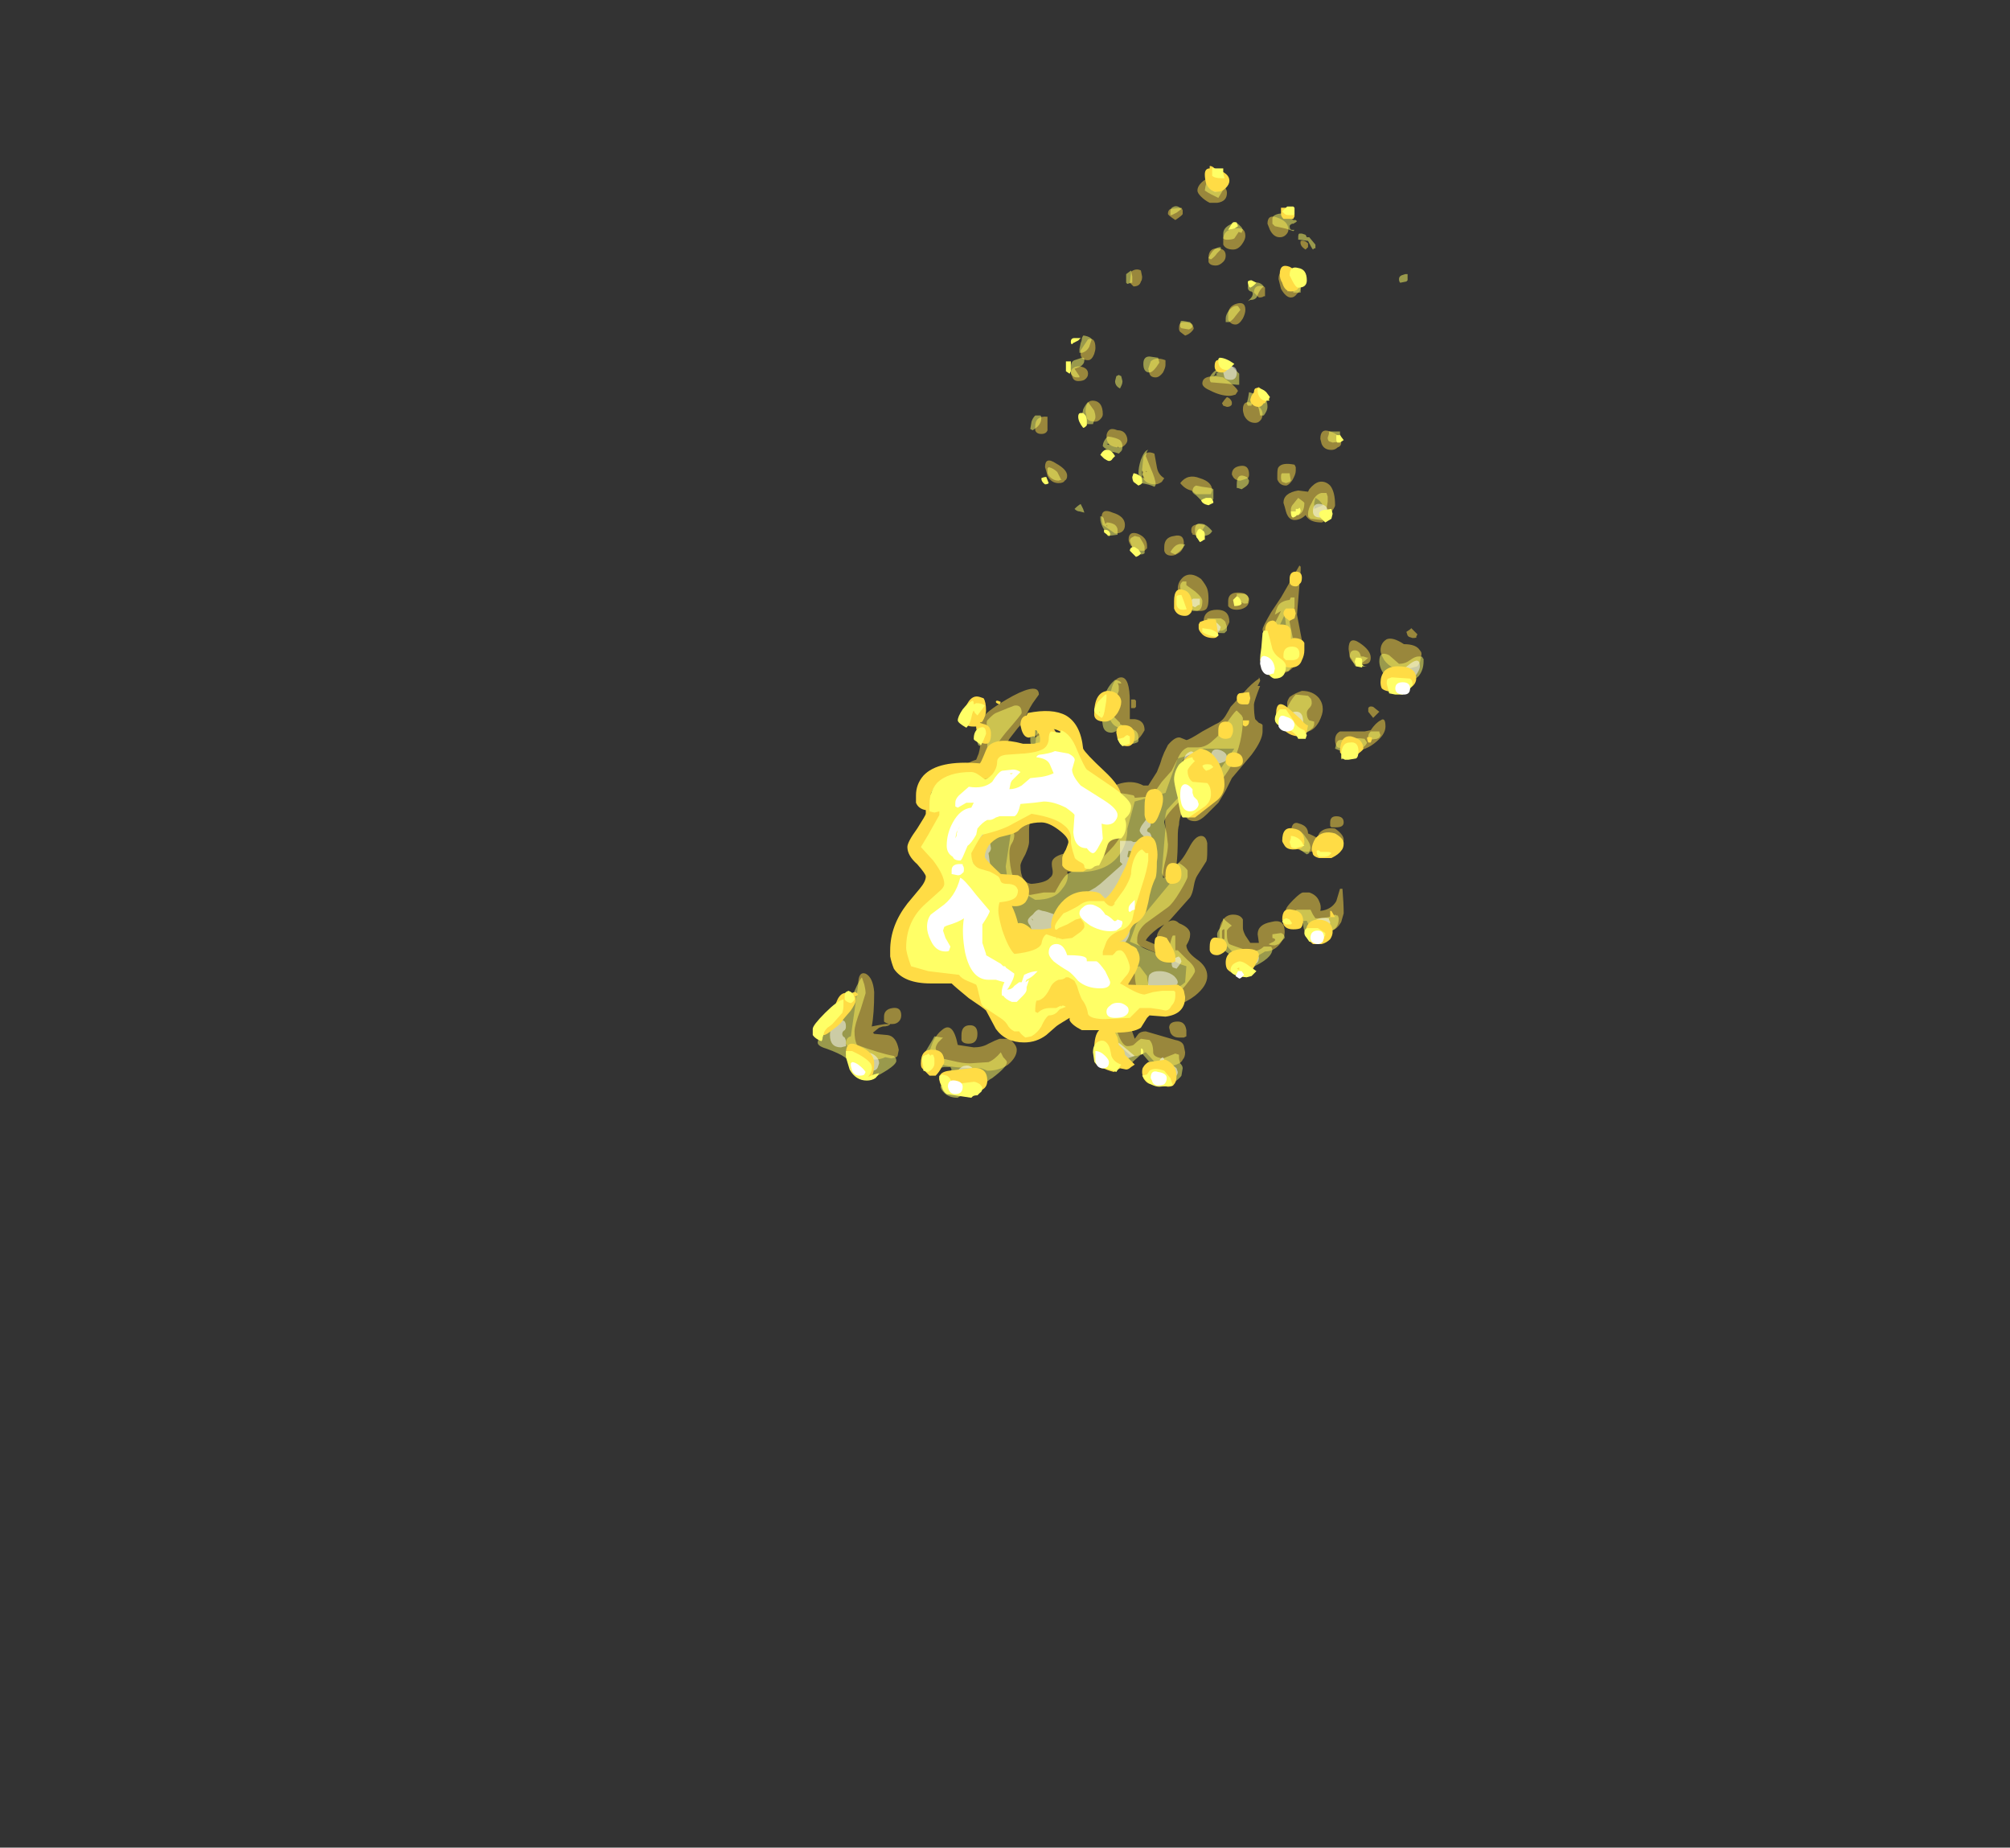 <?xml version="1.0" encoding="UTF-8" standalone="no"?>
<svg xmlns:ffdec="https://www.free-decompiler.com/flash" xmlns:xlink="http://www.w3.org/1999/xlink" ffdec:objectType="frame" height="526.05px" width="572.4px" xmlns="http://www.w3.org/2000/svg">
  <rect width="100%" height="100%" fill="#333333" stroke="none"/>
  <g transform="matrix(1.0, 0.0, 0.0, 1.0, 259.95, 395.85)">
    <use ffdec:characterId="1492" height="37.55" transform="matrix(7.0, 0.0, 0.0, 7.0, -27.1, -346.15)" width="24.65" xlink:href="#shape0"/>
    <use ffdec:characterId="1493" height="37.9" transform="matrix(7.0, 0.0, 0.0, 7.0, -28.5, -348.6)" width="24.55" xlink:href="#shape1"/>
  </g>
  <defs>
    <g id="shape0" transform="matrix(1.0, 0.0, 0.0, 1.0, 14.15, 14.05)">
      <path d="M5.8 -11.1 L5.7 -11.0 Q5.45 -11.15 5.5 -11.35 5.65 -11.4 5.8 -11.25 L5.8 -11.1 M3.1 -11.2 Q2.95 -11.0 2.75 -11.0 2.45 -11.0 2.35 -11.2 2.35 -11.3 2.35 -11.4 2.35 -11.8 2.8 -11.85 3.25 -11.95 3.25 -11.55 3.25 -11.4 3.1 -11.2 M4.55 -12.3 Q5.0 -12.15 5.0 -11.8 5.0 -11.7 4.9 -11.6 4.8 -11.5 4.65 -11.5 4.4 -11.5 4.25 -11.8 L4.15 -12.05 Q4.15 -12.45 4.55 -12.3 M2.0 -13.7 L2.2 -13.65 Q2.5 -13.55 2.5 -13.3 2.5 -12.95 2.1 -12.9 L1.8 -12.9 Q1.6 -13.0 1.45 -13.15 1.3 -13.3 1.3 -13.4 1.3 -13.6 1.55 -13.8 1.75 -13.95 1.95 -13.7 L2.0 -13.7 M0.7 -12.6 L0.7 -12.45 Q0.7 -12.4 0.4 -12.2 0.1 -12.4 0.1 -12.45 0.1 -12.6 0.2 -12.65 L0.65 -12.7 0.7 -12.6 M2.1 -11.05 Q2.45 -11.05 2.45 -10.75 2.45 -10.6 2.35 -10.5 2.2 -10.35 2.05 -10.35 1.8 -10.35 1.75 -10.5 1.75 -10.55 1.75 -10.65 1.75 -11.05 2.1 -11.05 M1.1 -7.95 L1.15 -7.8 Q1.15 -7.75 1.05 -7.65 0.95 -7.55 0.8 -7.5 L0.6 -7.65 Q0.55 -7.7 0.55 -7.8 0.55 -7.95 0.6 -8.0 0.7 -8.1 1.05 -8.0 L1.1 -7.95 M2.55 -8.15 L2.55 -8.35 Q2.55 -8.7 2.9 -8.8 3.25 -8.9 3.25 -8.55 3.25 -8.4 3.15 -8.2 3.0 -7.95 2.85 -7.95 2.65 -7.95 2.55 -8.15 M5.1 -9.05 Q4.9 -9.05 4.7 -9.4 4.65 -9.6 4.6 -9.8 4.6 -10.25 5.05 -9.95 5.5 -9.65 5.5 -9.45 5.5 -9.3 5.35 -9.2 5.25 -9.05 5.1 -9.05 M4.0 -9.5 L4.05 -9.45 4.05 -9.1 4.0 -9.1 Q3.95 -9.05 3.8 -9.05 L3.6 -9.25 Q3.6 -9.6 4.0 -9.5 M3.65 -3.95 Q3.35 -3.95 3.2 -4.25 3.15 -4.4 3.15 -4.5 3.15 -4.9 3.55 -4.75 3.95 -4.6 3.95 -4.3 3.95 -4.2 3.9 -4.1 3.8 -3.95 3.65 -3.95 M2.35 -5.8 Q2.85 -5.45 2.95 -5.25 L2.85 -5.1 Q2.7 -5.05 2.6 -5.05 2.25 -5.05 1.85 -5.25 1.5 -5.4 1.5 -5.55 1.5 -5.95 2.35 -5.8 M2.7 -4.8 L2.7 -4.7 Q2.65 -4.6 2.5 -4.6 L2.35 -4.65 2.3 -4.75 Q2.4 -4.9 2.5 -5.0 2.65 -4.95 2.7 -4.8 M1.85 -1.05 L1.25 -1.05 1.05 -1.2 Q0.8 -1.25 0.6 -1.5 0.9 -1.9 1.4 -1.7 1.9 -1.55 1.9 -1.2 L1.85 -1.05 M2.7 -1.85 Q2.7 -2.15 3.05 -2.2 3.4 -2.25 3.4 -1.85 3.4 -1.75 3.35 -1.7 L3.05 -1.6 Q2.85 -1.6 2.75 -1.75 L2.7 -1.85 M5.3 -2.15 L5.3 -2.0 Q5.3 -1.85 5.15 -1.6 5.0 -1.4 4.9 -1.4 4.65 -1.4 4.55 -1.65 4.55 -1.75 4.55 -1.85 4.55 -2.1 4.6 -2.15 4.75 -2.35 5.25 -2.25 L5.3 -2.15 M5.4 -1.2 L5.8 -1.15 5.85 -1.25 Q6.05 -1.5 6.25 -1.55 6.5 -1.6 6.7 -1.4 6.9 -1.15 6.9 -0.6 6.9 -0.5 6.65 -0.2 6.45 0.1 6.35 0.1 5.85 0.1 5.7 -0.2 5.5 0.0 5.25 0.0 5.0 0.0 4.9 -0.35 4.85 -0.55 4.8 -0.7 4.8 -1.1 5.4 -1.2 M6.3 -3.3 Q6.3 -3.75 6.7 -3.6 7.15 -3.45 7.15 -3.15 7.15 -3.0 7.0 -2.95 6.9 -2.85 6.75 -2.85 6.45 -2.85 6.35 -3.1 L6.3 -3.3 M6.4 -0.6 Q6.3 -0.8 6.1 -0.9 L6.05 -0.7 6.05 -0.45 6.4 -0.6 M7.9 5.9 Q7.65 5.9 7.5 5.6 L7.45 5.25 Q7.45 4.7 7.9 5.0 8.35 5.3 8.35 5.6 8.35 5.8 8.2 5.85 L7.9 5.9 M10.2 4.75 Q10.25 4.8 10.05 4.8 L9.9 4.75 9.85 4.7 9.8 4.55 9.95 4.45 10.0 4.4 10.25 4.65 10.2 4.75 M9.0 4.85 Q9.25 4.75 9.7 5.05 10.2 5.05 10.35 5.3 10.45 5.4 10.4 5.55 L10.35 5.8 10.25 5.95 9.7 6.1 Q9.2 6.1 8.9 5.7 8.75 5.45 8.75 5.3 8.75 5.0 9.0 4.85 M3.4 3.25 Q3.4 3.45 3.25 3.55 3.1 3.65 2.9 3.65 2.65 3.65 2.55 3.5 2.55 3.45 2.55 3.3 2.55 2.95 2.95 2.95 3.25 2.95 3.35 3.1 L3.4 3.25 M5.5 2.05 L5.35 3.85 5.6 5.15 Q5.6 5.45 5.35 5.8 5.05 6.25 4.65 6.25 4.2 6.25 4.05 5.8 L3.95 5.3 Q3.95 5.25 4.05 5.05 L4.15 4.85 Q4.15 4.75 4.05 4.65 3.95 4.55 3.95 4.45 3.95 4.35 4.3 3.75 L4.7 3.15 5.45 1.85 5.5 1.9 5.5 2.05 M1.6 0.25 L1.35 0.65 1.15 0.6 1.1 0.6 1.1 0.55 Q1.05 0.55 1.05 0.4 1.05 0.25 1.2 0.2 1.3 0.15 1.6 0.2 L1.6 0.25 M0.6 1.3 Q0.4 1.45 0.25 1.45 0.0 1.45 -0.05 1.25 L-0.05 1.1 Q-0.05 0.7 0.35 0.65 0.75 0.55 0.75 0.95 0.75 1.15 0.6 1.3 M0.5 2.8 Q0.5 2.5 0.75 2.3 1.05 2.1 1.45 2.4 1.65 2.65 1.7 2.8 1.75 2.95 1.75 3.2 1.75 3.45 1.7 3.55 1.65 3.7 1.4 3.7 0.9 3.7 0.65 3.25 L0.5 2.8 M2.2 4.5 L1.85 4.5 Q1.7 4.4 1.6 4.25 1.55 4.2 1.55 4.15 1.55 3.65 2.1 3.65 2.6 3.65 2.6 4.15 2.45 4.55 2.2 4.5 M4.85 3.85 L4.5 4.6 4.2 5.2 4.55 5.6 Q4.8 5.5 5.0 5.1 L4.85 3.85 M3.85 6.75 Q3.6 7.4 3.6 7.5 3.6 7.9 3.65 8.1 L3.8 8.25 Q3.95 8.3 3.95 8.35 L3.95 8.6 Q3.95 8.95 3.5 9.55 L2.7 10.5 2.45 11.0 Q2.25 11.35 2.15 11.5 L1.7 11.95 Q1.4 12.25 1.2 12.25 0.95 12.25 0.85 12.1 0.75 11.9 0.7 11.8 0.55 12.15 0.55 12.4 0.5 12.55 0.5 12.9 0.5 13.6 0.45 14.0 0.65 13.9 0.95 13.35 1.2 12.85 1.45 12.85 1.65 12.85 1.7 13.15 L1.7 13.45 Q1.7 13.85 1.65 13.9 L1.3 14.45 Q1.2 14.6 1.15 14.9 1.1 15.2 1.0 15.35 L0.2 16.25 0.1 16.35 Q0.35 16.2 0.55 16.4 1.05 16.6 1.0 16.9 1.0 17.05 0.85 17.3 0.85 17.55 1.25 17.85 1.7 18.15 1.7 18.55 1.7 18.95 1.2 19.35 0.55 19.85 -0.35 19.85 -0.7 19.85 -1.1 19.45 -1.5 19.1 -1.5 18.8 -1.5 18.7 -1.55 18.65 L-1.75 19.1 Q-2.05 19.45 -2.75 19.45 -3.25 19.45 -3.55 19.25 -3.85 19.05 -3.9 19.05 -3.95 19.05 -4.15 19.15 -4.35 19.3 -4.5 19.3 L-4.55 18.5 Q-4.3 18.2 -4.15 18.2 L-3.55 18.45 -3.0 18.8 -2.15 18.4 -1.05 18.15 -0.75 18.55 Q-0.75 18.75 -0.65 18.95 -0.5 19.15 -0.35 19.15 0.45 19.15 0.8 18.8 L0.85 18.15 Q0.5 18.05 0.3 17.9 L-1.45 17.15 -1.2 16.45 0.25 14.7 Q-0.05 14.65 -0.15 14.35 L0.0 12.5 Q-0.05 12.1 0.05 11.8 L0.65 11.15 1.2 11.35 Q1.4 11.35 2.05 10.4 L2.8 9.3 1.55 9.3 Q1.3 9.45 1.0 9.55 L0.5 9.7 0.0 11.1 -1.25 11.45 -1.55 12.55 Q-1.55 13.2 -1.9 13.65 -2.5 14.45 -4.0 14.3 -3.9 14.65 -4.2 15.0 -4.5 15.45 -5.3 15.45 L-6.4 14.8 -6.5 14.1 -6.25 12.45 -6.45 10.6 -7.6 10.55 -7.65 10.3 -7.85 10.45 -8.25 12.3 -8.05 14.95 -7.85 15.25 Q-7.85 15.7 -9.0 16.9 L-9.2 15.85 Q-8.95 15.45 -8.75 15.15 -8.9 15.05 -8.95 14.9 -9.1 14.55 -9.25 14.4 -9.65 13.85 -9.65 13.5 -9.65 13.35 -9.25 12.9 -8.85 12.45 -8.85 12.3 -8.85 12.2 -8.95 11.6 L-9.1 11.05 Q-9.1 10.7 -8.5 10.2 -8.05 9.85 -7.7 9.75 L-7.6 9.5 Q-7.5 9.15 -7.55 8.95 L-7.55 8.5 Q-7.55 8.2 -7.45 8.05 -7.2 7.7 -6.2 7.15 -5.15 6.6 -5.15 7.1 L-5.4 7.45 Q-5.65 7.85 -5.7 8.05 -5.8 8.25 -6.0 8.45 L-6.35 8.9 -6.6 9.35 Q-6.7 9.6 -6.7 9.8 L-6.7 9.9 -6.2 9.65 -5.95 9.65 Q-5.6 9.7 -5.55 10.0 L-5.5 10.4 -5.25 10.4 Q-5.05 10.4 -4.9 10.45 L-4.8 10.6 Q-4.75 10.7 -4.75 10.85 -4.75 11.05 -4.9 11.5 -4.95 12.0 -5.4 12.1 -5.55 12.25 -5.55 12.6 L-5.55 13.1 Q-5.55 13.25 -5.7 13.6 -5.9 13.95 -5.9 14.05 -5.9 14.75 -5.45 14.8 -4.85 14.75 -4.7 14.55 -4.55 14.45 -4.6 14.2 -4.65 13.95 -4.6 13.85 -4.5 13.65 -4.05 13.55 L-3.75 13.55 Q-3.55 13.65 -3.45 13.75 -2.75 13.6 -2.45 13.2 -2.3 13.0 -2.15 12.55 L-2.2 12.5 Q-2.25 12.55 -2.4 12.6 -2.5 12.7 -2.6 12.7 -3.0 12.7 -3.15 12.35 L-3.15 12.25 -3.4 12.25 Q-3.75 12.1 -3.8 11.85 L-3.8 11.4 Q-3.8 11.2 -3.9 10.95 L-4.0 10.5 -4.0 10.35 -2.5 10.35 Q-2.3 10.35 -2.2 10.55 -2.15 10.65 -2.15 10.75 L-2.2 10.9 -1.95 10.75 Q-1.35 10.55 -0.9 10.8 L-0.7 10.8 -0.35 10.25 Q-0.2 9.9 -0.15 9.7 L-0.05 9.45 0.1 9.15 Q0.4 8.8 0.6 8.85 L0.85 8.95 Q0.95 8.95 1.5 8.6 L2.05 8.3 Q2.3 8.2 2.45 7.95 2.6 7.7 2.65 7.6 L3.2 7.0 Q3.5 6.65 3.8 6.45 L3.8 6.4 Q3.85 6.45 3.85 6.55 L3.75 6.75 3.85 6.75 M4.95 7.45 Q4.95 7.35 5.05 7.2 5.25 7.05 5.55 6.95 6.0 6.95 6.25 7.25 6.4 7.45 6.4 7.7 6.4 7.9 6.25 8.2 6.05 8.55 5.8 8.6 5.3 8.8 5.1 8.25 4.95 7.9 4.95 7.45 M5.8 12.75 Q6.05 12.85 6.2 12.95 6.2 12.75 6.35 12.65 6.55 12.5 6.9 12.55 7.25 12.8 7.25 13.0 7.25 13.15 7.15 13.3 7.05 13.5 6.85 13.5 6.55 13.5 6.4 13.35 L6.25 13.45 5.85 13.5 Q5.4 13.5 5.2 13.2 5.1 13.05 5.1 12.8 5.1 12.2 5.45 12.35 5.8 12.45 5.8 12.75 M8.95 8.4 Q8.95 8.7 8.6 9.0 8.15 9.4 7.6 9.4 L7.0 9.25 Q6.9 9.15 6.9 8.95 6.9 8.7 7.1 8.6 L8.1 8.6 8.35 8.55 Q8.55 8.25 8.75 8.15 8.95 8.0 8.95 8.4 M8.45 7.6 L8.7 7.8 8.45 8.05 8.25 7.8 8.25 7.65 Q8.3 7.55 8.45 7.6 M6.95 12.05 Q7.25 12.05 7.25 12.3 7.25 12.5 6.95 12.5 L6.75 12.5 6.7 12.45 Q6.7 12.4 6.7 12.3 6.7 12.05 6.95 12.05 M6.25 15.5 Q6.35 15.7 6.3 15.9 6.75 15.85 6.95 15.5 L7.1 15.0 7.2 15.0 Q7.25 15.6 7.25 16.0 L7.15 16.35 Q6.95 16.7 6.7 16.7 6.6 16.7 6.5 16.6 L6.15 16.6 Q5.85 16.6 5.75 16.3 L5.15 16.35 Q4.9 16.25 4.9 15.85 4.9 15.75 5.2 15.45 5.5 15.15 5.6 15.15 L5.85 15.15 Q6.15 15.25 6.25 15.5 M3.15 16.6 Q3.15 16.7 3.25 16.9 3.35 17.05 3.45 17.2 L3.8 17.2 3.75 16.85 Q3.75 16.45 4.3 16.35 4.85 16.2 4.85 16.75 4.85 17.0 4.65 17.25 4.4 17.55 4.05 17.55 L3.8 17.7 Q3.65 17.8 3.4 17.8 3.05 17.8 2.8 17.65 L2.2 17.0 2.2 16.7 Q2.2 16.45 2.35 16.25 2.5 16.05 2.75 16.05 3.05 16.05 3.15 16.25 L3.15 16.6 M0.85 21.0 L0.75 21.05 0.55 21.05 Q0.3 21.05 0.2 20.85 L0.15 20.65 Q0.15 20.4 0.5 20.4 0.8 20.4 0.85 20.75 L0.85 21.0 M0.8 21.65 Q0.8 21.85 0.7 21.95 0.65 22.1 0.3 22.2 L-0.05 22.15 -0.3 22.2 -0.8 21.65 -1.15 21.8 -1.4 21.8 -1.9 21.35 Q-2.2 21.05 -2.3 20.9 L-2.35 20.7 Q-2.35 20.5 -2.45 20.45 L-2.6 20.25 Q-2.65 20.15 -2.65 20.0 -2.65 19.85 -2.55 19.75 -2.4 19.65 -2.1 19.65 -1.65 19.95 -1.5 20.4 L-1.25 21.1 -1.1 20.9 Q-1.0 20.8 -0.8 20.8 L0.4 21.15 Q0.7 21.2 0.75 21.4 L0.8 21.65 M-0.95 -9.9 Q-0.95 -9.75 -1.0 -9.7 -1.05 -9.5 -1.3 -9.5 L-1.45 -9.65 -1.4 -10.1 Q-1.2 -10.25 -1.0 -10.15 L-0.95 -9.9 M0.0 -6.5 L0.0 -6.3 Q0.0 -6.2 -0.1 -6.0 -0.25 -5.8 -0.4 -5.8 -0.6 -5.8 -0.65 -5.95 L-0.7 -6.15 -0.6 -6.45 Q-0.4 -6.65 0.0 -6.5 M-2.85 -4.0 Q-3.15 -4.0 -3.2 -4.15 L-3.25 -4.4 Q-3.25 -4.9 -2.9 -4.85 -2.55 -4.8 -2.55 -4.3 -2.55 -4.2 -2.65 -4.1 -2.75 -4.0 -2.85 -4.0 M-1.95 -3.65 Q-1.7 -3.65 -1.6 -3.45 -1.55 -3.35 -1.55 -3.25 -1.55 -3.15 -1.65 -3.05 -1.75 -2.95 -1.85 -2.95 -2.4 -2.95 -2.4 -3.4 -2.4 -3.55 -2.3 -3.65 -2.2 -3.75 -1.95 -3.65 M-3.45 -6.9 L-3.15 -7.35 Q-2.85 -7.45 -2.85 -7.0 -2.85 -6.9 -2.9 -6.75 -3.0 -6.5 -3.15 -6.5 -3.4 -6.5 -3.45 -6.7 L-3.45 -6.9 M-3.85 -5.95 Q-3.85 -6.25 -3.5 -6.25 -3.15 -6.2 -3.15 -5.95 -3.15 -5.8 -3.3 -5.7 -3.4 -5.65 -3.55 -5.65 -3.75 -5.65 -3.8 -5.85 L-3.85 -5.95 M-4.8 -4.05 L-4.8 -3.65 Q-4.85 -3.5 -5.05 -3.5 -5.25 -3.5 -5.3 -3.65 L-5.3 -3.8 Q-5.3 -4.25 -4.8 -4.2 L-4.8 -4.05 M-4.1 -1.6 Q-4.15 -1.5 -4.35 -1.5 -4.65 -1.5 -4.8 -1.8 -4.85 -2.0 -4.9 -2.15 -4.9 -2.6 -4.45 -2.3 -4.0 -2.05 -4.0 -1.8 -4.0 -1.65 -4.1 -1.6 M-0.35 -2.15 Q-0.3 -1.85 -0.05 -1.7 L-0.15 -1.55 Q-0.3 -1.45 -0.4 -1.45 -0.8 -1.45 -0.9 -1.7 L-0.95 -2.05 -0.9 -2.55 Q-0.8 -2.85 -0.45 -2.7 L-0.35 -2.15 M-2.15 -0.3 Q-1.65 -0.15 -1.65 0.2 -1.65 0.55 -2.05 0.55 L-2.55 0.2 -2.6 -0.1 Q-2.6 -0.5 -2.15 -0.3 M-0.75 1.15 L-0.85 1.25 -1.0 1.25 Q-1.2 1.25 -1.4 1.05 -1.5 0.9 -1.5 0.8 -1.5 0.45 -1.15 0.55 -0.75 0.7 -0.75 1.05 L-0.75 1.15 M-1.2 7.35 L-1.2 7.45 Q-1.2 7.55 -1.2 7.6 L-1.25 7.65 -1.4 7.65 -1.4 7.3 -1.25 7.3 -1.2 7.35 M-1.25 8.1 Q-0.85 8.15 -0.85 8.55 -1.1 9.0 -1.3 9.0 L-1.65 8.75 -1.7 8.45 -1.8 8.45 Q-2.15 8.45 -2.3 8.0 -2.3 6.4 -1.8 6.4 -1.45 6.4 -1.45 7.4 L-1.45 8.1 -1.25 8.1 M-4.65 8.3 Q-4.4 8.65 -4.4 8.9 -4.4 9.2 -4.55 9.45 -4.7 9.75 -4.95 9.75 -5.2 9.75 -5.25 9.6 L-5.3 9.45 Q-5.3 8.65 -5.1 8.3 -4.9 7.95 -4.65 8.3 M-12.5 18.9 Q-12.5 18.35 -12.2 18.45 -11.9 18.6 -11.85 19.2 -11.85 20.1 -11.95 20.6 L-11.7 20.55 -11.4 20.5 -11.25 20.5 Q-11.4 20.45 -11.45 20.4 L-11.45 20.2 Q-11.45 19.9 -11.1 19.85 -10.75 19.8 -10.75 20.15 -10.75 20.3 -10.85 20.4 -10.95 20.5 -11.1 20.5 L-11.2 20.5 Q-11.25 20.6 -11.5 20.6 L-11.65 20.65 -11.9 20.85 -11.85 20.9 -11.3 20.95 Q-10.95 21.0 -10.85 21.55 L-10.9 21.8 -10.95 21.85 -11.15 21.9 -11.4 21.85 Q-11.6 21.95 -11.9 21.95 -12.5 21.95 -12.8 21.65 L-13.0 21.3 Q-13.0 21.05 -12.8 21.0 L-12.5 18.9 M-0.3 17.1 L-0.35 16.95 Q-0.35 16.75 -0.05 16.45 L-0.3 16.6 Q-0.7 16.9 -0.8 17.1 L-0.45 17.25 -0.3 17.1 M-9.1 20.75 Q-8.65 20.35 -8.45 21.35 L-7.8 21.45 Q-7.45 21.45 -7.2 21.3 -6.9 21.15 -6.75 21.1 L-6.35 21.1 Q-6.05 21.35 -6.05 21.55 -6.05 21.85 -6.4 22.15 -6.75 22.4 -7.25 22.4 L-7.5 22.3 Q-8.6 22.3 -9.1 22.15 L-9.6 21.6 -9.45 21.2 Q-9.3 20.9 -9.1 20.75 M-8.3 20.95 Q-8.3 20.55 -7.95 20.55 -7.65 20.55 -7.65 20.9 -7.65 21.3 -8.0 21.3 -8.25 21.3 -8.3 21.15 L-8.3 20.95" fill="#ffdc45" fill-opacity="0.498" fill-rule="evenodd" stroke="none"/>
      <path d="M6.0 -11.0 Q5.95 -11.05 5.8 -11.35 L5.45 -11.4 5.4 -11.4 5.4 -11.5 Q5.4 -11.65 5.45 -11.65 L5.55 -11.65 5.7 -11.6 5.75 -11.5 5.85 -11.5 6.1 -11.2 6.1 -11.05 6.05 -11.05 6.0 -11.0 M9.75 -10.0 L9.85 -10.0 9.85 -9.75 9.8 -9.7 9.55 -9.65 Q9.5 -9.7 9.5 -9.8 9.5 -9.9 9.6 -9.95 L9.75 -10.0 M4.9 -12.45 L5.2 -12.2 5.3 -12.2 5.35 -12.15 Q5.3 -12.1 5.2 -12.05 L5.15 -12.05 Q5.05 -12.0 5.05 -11.95 5.05 -11.8 5.15 -11.8 L5.25 -11.8 5.2 -11.75 4.9 -11.85 4.45 -11.95 4.35 -12.05 Q4.35 -12.1 4.35 -12.25 4.35 -12.35 4.45 -12.4 4.65 -12.5 4.9 -12.45 M3.1 -11.9 L3.15 -11.8 3.1 -11.7 Q3.1 -11.65 3.05 -11.7 2.95 -11.7 3.0 -11.75 L2.8 -11.45 Q2.7 -11.4 2.5 -11.4 2.4 -11.4 2.35 -11.45 L2.35 -11.65 Q2.35 -11.9 2.7 -12.05 L2.95 -12.05 3.1 -11.9 M2.3 -13.35 L2.15 -13.1 1.85 -13.25 Q1.75 -13.3 1.6 -13.4 1.7 -14.15 2.05 -14.0 2.4 -13.9 2.4 -13.5 L2.3 -13.35 M0.45 -12.5 L0.25 -12.4 0.2 -12.4 0.2 -12.55 Q0.2 -12.7 0.35 -12.75 0.5 -12.8 0.65 -12.65 L0.45 -12.5 M2.25 -11.0 L2.1 -10.85 Q2.0 -10.7 1.85 -10.6 L1.75 -10.65 Q1.95 -11.1 2.25 -11.1 L2.25 -11.0 M0.6 -7.95 Q0.6 -8.1 0.65 -8.1 L0.7 -8.1 1.0 -8.05 1.1 -7.9 Q1.1 -7.8 0.95 -7.75 L0.65 -7.8 0.6 -7.85 0.6 -7.95 M2.6 -8.05 L2.45 -8.05 2.45 -8.2 Q2.45 -8.35 2.6 -8.55 2.8 -8.75 2.95 -8.7 L3.05 -8.55 2.85 -8.3 Q2.75 -8.15 2.6 -8.05 M5.0 -10.15 L5.25 -10.15 Q5.5 -9.9 5.5 -9.6 L5.5 -9.25 5.2 -9.25 5.2 -9.3 4.95 -9.3 Q4.95 -9.35 5.0 -9.35 L5.25 -9.4 Q5.15 -9.55 4.9 -9.55 L4.8 -9.6 Q4.75 -9.6 4.75 -9.75 4.75 -9.9 5.0 -10.15 M3.45 -9.3 Q3.35 -9.35 3.35 -9.45 3.35 -9.65 3.6 -9.65 3.85 -9.7 4.0 -9.5 3.85 -9.4 3.75 -9.15 3.7 -8.95 3.45 -8.95 L3.35 -8.9 3.45 -9.0 Q3.55 -9.1 3.55 -9.2 3.55 -9.3 3.45 -9.3 M3.0 -5.55 L3.0 -5.5 2.9 -5.5 2.45 -5.55 1.85 -5.6 Q1.8 -5.65 1.8 -5.75 1.8 -5.9 2.05 -6.1 2.25 -6.25 2.35 -6.25 L2.7 -6.25 3.0 -5.95 3.0 -5.55 M3.95 -4.55 L3.95 -4.55 M4.15 -4.6 Q4.15 -4.45 4.0 -4.25 L3.85 -4.25 Q3.8 -4.65 3.65 -4.8 L3.55 -4.75 Q3.5 -4.7 3.5 -4.65 L3.35 -4.65 3.3 -4.75 Q3.35 -4.85 3.4 -5.2 L3.55 -5.15 3.95 -5.1 Q4.15 -4.9 4.15 -4.6 M2.05 -5.95 L2.15 -6.0 2.05 -6.0 2.0 -5.9 1.95 -5.85 2.1 -5.9 2.05 -5.95 M1.25 -1.4 L1.5 -1.35 1.85 -1.3 1.95 -1.25 1.95 -0.85 1.9 -0.8 1.45 -0.8 1.25 -1.0 Q1.1 -1.1 1.1 -1.15 1.1 -1.35 1.25 -1.4 M5.05 -1.9 L5.1 -1.6 5.05 -1.55 4.9 -1.5 4.75 -1.55 Q4.7 -1.6 4.7 -1.75 4.7 -1.9 4.75 -1.9 L5.05 -1.9 M3.35 -1.7 L3.4 -1.6 Q3.4 -1.45 3.25 -1.35 L3.1 -1.25 2.95 -1.3 2.9 -1.3 2.9 -1.45 Q2.9 -1.95 3.3 -1.75 L3.35 -1.7 M5.65 -0.7 Q5.65 -0.3 5.4 -0.2 L5.2 -0.25 Q5.1 -0.25 5.1 -0.4 5.1 -0.55 5.2 -0.65 L5.4 -0.9 5.6 -0.75 5.65 -0.7 M7.1 -3.6 L7.1 -3.5 7.15 -3.35 7.15 -3.2 6.8 -3.15 6.65 -3.2 Q6.6 -3.25 6.6 -3.35 L6.65 -3.5 6.65 -3.6 7.1 -3.6 M6.6 -0.95 L6.6 -0.75 6.55 -0.45 6.5 -0.05 Q6.55 0.0 6.35 0.0 L5.9 -0.05 5.85 -0.1 Q5.8 -0.1 5.8 -0.25 5.8 -0.45 5.95 -0.7 6.1 -1.05 6.35 -1.1 L6.55 -1.1 6.6 -0.95 M8.05 5.55 L8.2 5.6 8.25 5.6 Q8.15 5.7 7.95 5.85 L7.75 5.95 Q7.7 5.95 7.6 5.7 L7.5 5.55 Q7.5 5.3 7.7 5.3 7.9 5.3 7.95 5.55 L8.05 5.55 M9.95 5.7 Q10.15 5.55 10.3 5.55 10.5 5.55 10.45 5.6 L10.5 5.65 10.5 5.75 Q10.5 6.1 10.3 6.35 10.15 6.5 9.8 6.65 9.25 6.7 8.9 6.3 8.7 6.0 8.7 5.75 8.7 5.3 9.1 5.5 L9.5 5.85 Q9.75 5.85 9.95 5.7 M3.2 3.0 Q3.35 3.05 3.4 3.2 L3.35 3.35 Q3.4 3.4 3.2 3.4 3.15 3.4 2.9 3.2 2.9 3.1 2.9 3.0 L3.2 3.0 M5.1 3.15 L5.25 3.15 5.25 3.55 Q5.05 3.9 5.05 4.15 L5.35 5.65 Q5.35 5.75 5.2 5.9 L5.0 6.15 4.3 6.15 4.35 6.05 4.35 5.9 Q4.35 5.85 4.25 5.75 4.15 5.65 4.15 5.55 L4.15 5.2 Q4.15 4.8 4.35 4.4 L4.7 3.7 4.45 3.85 Q4.5 3.65 4.55 3.55 4.65 3.3 5.05 3.25 L5.1 3.15 M1.9 0.45 Q1.8 0.65 1.5 0.65 L1.25 0.65 Q1.2 0.6 1.2 0.4 1.2 0.1 1.45 0.15 1.65 0.15 1.9 0.45 M0.4 1.4 Q0.25 1.35 0.2 1.3 0.35 1.05 0.5 1.0 0.6 0.95 0.8 1.0 0.65 1.25 0.4 1.4 M0.85 2.65 L1.2 2.9 Q1.5 3.15 1.5 3.3 1.5 3.7 1.25 3.7 L1.1 3.7 1.1 3.65 0.9 3.6 Q0.8 3.5 0.7 3.15 0.6 2.85 0.6 2.7 0.6 2.6 0.65 2.55 L0.7 2.5 0.85 2.5 0.85 2.65 M2.5 4.35 L2.5 4.5 2.4 4.6 2.3 4.6 Q2.0 4.6 1.85 4.5 1.7 4.4 1.7 4.25 L1.7 4.0 2.25 4.0 Q2.45 4.1 2.45 4.2 L2.5 4.35 M4.9 7.75 Q5.1 7.3 5.3 7.1 L5.8 7.15 5.9 7.25 Q5.95 7.3 5.95 7.45 5.95 7.55 5.85 7.65 5.75 7.75 5.75 7.85 5.75 8.05 5.85 8.15 L6.05 8.2 6.05 8.3 Q6.05 8.35 6.0 8.45 L5.75 8.65 Q5.65 8.75 5.45 8.75 5.35 8.75 5.3 8.65 5.3 8.6 5.05 8.6 4.8 8.6 4.7 8.45 L4.7 8.3 Q4.7 8.2 4.9 7.75 M3.15 8.05 Q3.15 9.05 2.7 9.95 2.2 10.85 1.0 11.9 L0.8 11.9 Q0.75 11.7 0.8 11.3 L0.8 11.25 Q-0.05 12.0 -0.05 12.3 L0.05 12.75 0.1 13.2 Q0.1 13.45 0.0 13.85 -0.1 14.25 -0.1 14.45 L-0.1 14.55 -0.05 14.55 Q0.1 14.55 0.25 14.3 0.45 14.05 0.55 13.95 0.8 14.1 0.9 14.25 L0.9 14.5 Q0.9 14.6 0.6 15.1 0.3 15.6 0.1 15.75 L-0.8 16.4 Q-1.15 16.7 -1.15 17.05 L-1.15 17.2 Q-1.05 17.35 -0.8 17.45 L-0.15 17.7 -0.15 17.55 -0.1 17.5 0.1 17.5 0.15 17.4 Q0.25 16.95 0.3 16.9 L0.4 16.9 0.4 17.5 0.5 17.5 0.9 17.9 Q1.2 18.15 1.2 18.35 1.2 18.45 0.8 18.95 0.4 19.4 0.25 19.4 L-0.7 19.35 Q-0.8 19.25 -1.1 19.25 -1.25 18.85 -1.25 18.45 L-1.5 18.45 -1.65 18.6 -1.6 18.6 -1.55 18.7 -2.15 18.95 Q-2.65 19.15 -2.85 19.15 L-3.95 18.6 Q-4.4 18.6 -4.4 18.85 -4.4 19.0 -4.35 19.15 -4.35 19.25 -4.35 19.3 -4.4 19.4 -4.65 19.45 -5.45 19.45 -5.75 19.65 -6.1 19.85 -6.15 19.85 -6.6 19.85 -6.95 19.65 -7.35 19.4 -7.3 19.1 -7.3 18.95 -7.35 18.7 L-7.5 18.25 Q-7.65 18.25 -7.75 18.15 -7.85 18.1 -7.95 18.1 -8.2 18.1 -8.4 18.25 -8.65 18.4 -8.95 18.4 -9.1 18.4 -9.3 18.3 -9.55 18.15 -9.55 18.05 L-9.55 18.0 Q-9.65 18.0 -9.75 17.9 L-9.85 17.75 -9.7 17.0 -9.5 16.35 Q-9.35 15.75 -8.65 15.45 L-8.2 15.3 Q-8.0 15.2 -8.0 15.15 -8.0 14.95 -8.6 14.45 -9.2 13.95 -9.2 13.6 -9.2 13.55 -9.05 13.4 -9.0 13.25 -8.9 13.15 L-8.6 12.75 Q-8.45 12.55 -8.4 12.35 -8.35 12.15 -8.35 11.95 -8.35 11.75 -8.4 11.55 -8.5 11.2 -8.5 11.05 -8.45 10.75 -8.05 10.55 L-7.9 10.5 -7.85 10.4 -7.5 10.4 -7.4 10.45 -7.5 10.25 -7.4 9.9 Q-7.25 9.55 -7.25 9.4 L-7.25 8.4 Q-7.3 8.25 -7.25 8.15 L-7.1 8.0 Q-7.0 7.9 -6.9 7.85 -6.3 7.6 -6.15 7.55 -5.85 7.5 -5.85 7.85 -5.85 7.9 -6.5 8.65 -7.15 9.45 -7.15 9.85 L-7.05 10.1 Q-6.95 10.3 -6.9 10.35 L-7.0 10.5 -6.9 10.45 -6.25 10.1 -6.05 10.15 Q-5.85 10.4 -5.85 10.5 -5.85 10.55 -5.95 10.85 L-6.05 11.1 -6.0 11.1 Q-5.75 11.1 -5.7 10.95 -5.6 10.8 -5.4 10.75 L-5.1 10.8 -5.0 10.9 Q-4.95 11.0 -4.95 11.1 -4.95 11.35 -5.05 11.5 L-5.45 12.05 Q-5.7 12.35 -5.75 12.3 -5.8 12.25 -6.05 12.4 -6.2 12.55 -6.2 12.65 L-6.15 12.8 Q-6.15 13.0 -6.25 13.15 -6.35 13.3 -6.35 13.55 -6.35 14.05 -6.2 14.55 -5.95 15.2 -5.5 15.25 L-4.95 15.15 -4.5 15.15 -4.3 14.8 Q-4.15 14.55 -4.05 14.45 -3.8 14.25 -3.4 14.15 -3.0 14.05 -2.75 13.9 -2.45 13.65 -2.1 13.25 -1.7 12.75 -1.7 12.5 -1.7 12.4 -1.9 12.2 -2.1 12.05 -2.25 12.05 -2.35 12.05 -2.4 12.1 L-2.55 12.2 -2.65 12.1 Q-2.7 12.05 -2.7 11.95 -2.7 11.65 -2.5 11.5 L-1.9 11.1 -1.55 11.15 -1.3 11.2 Q-1.25 11.25 -1.25 11.3 L-0.65 11.25 -0.5 11.15 -0.15 10.65 0.25 10.2 Q0.3 10.1 0.5 9.7 0.65 9.35 0.9 9.25 L1.3 9.25 Q1.65 9.25 1.95 8.95 2.2 8.75 2.3 8.55 2.35 8.45 2.6 8.1 2.85 7.75 2.9 7.75 L3.1 7.95 3.15 8.05 M0.7 9.9 L0.75 9.75 1.15 9.5 Q0.85 9.55 0.7 9.8 L0.7 9.9 M5.3 12.6 Q5.55 12.65 5.7 12.9 5.9 13.15 5.9 13.35 L5.85 13.5 5.85 13.55 5.75 13.6 Q5.45 13.4 5.3 13.25 5.2 13.1 5.2 12.85 L5.25 12.65 5.3 12.6 M8.75 8.75 L8.7 8.85 8.6 8.9 8.25 8.95 8.25 8.8 Q8.25 8.7 8.35 8.6 L8.7 8.6 Q8.7 8.65 8.75 8.75 M6.9 9.3 L6.95 9.1 Q7.0 8.95 7.1 8.95 L7.55 8.9 Q7.75 8.85 8.1 8.9 L8.2 9.05 Q8.15 9.25 7.65 9.45 L7.15 9.4 6.9 9.3 M6.9 13.0 L6.95 13.05 7.0 13.2 6.7 13.65 Q6.45 13.65 6.35 13.45 L6.3 13.3 Q6.3 13.15 6.55 13.05 6.8 12.9 6.9 13.0 M7.0 16.1 L7.0 16.05 7.05 16.2 Q7.05 16.65 6.65 16.75 6.05 16.95 6.0 17.0 L5.8 17.0 Q5.6 16.7 5.6 16.4 L5.05 16.35 5.0 16.3 5.0 16.05 5.05 16.0 Q5.15 16.0 5.25 15.9 L5.35 15.85 5.9 15.85 6.0 16.05 6.1 16.2 Q6.65 16.2 6.9 16.05 L7.0 16.1 M4.35 17.45 Q4.35 17.85 3.4 18.25 L3.05 18.25 Q2.9 18.25 2.9 18.1 L2.85 17.85 Q2.8 17.8 2.65 17.7 L2.45 17.55 2.2 17.2 Q2.1 17.05 2.1 16.85 2.1 16.75 2.25 16.55 2.35 16.35 2.35 16.2 L2.45 16.3 2.7 16.5 Q2.55 16.6 2.5 16.7 2.5 16.75 2.5 16.85 2.5 17.15 2.6 17.25 2.7 17.3 3.45 17.55 3.8 17.55 4.0 17.35 L4.3 17.35 4.35 17.45 M4.35 16.8 L4.35 16.85 4.7 16.8 Q4.85 16.85 4.85 17.0 L4.6 17.25 4.45 17.3 Q4.25 17.3 4.2 17.25 L4.4 17.15 Q4.55 17.05 4.35 17.0 4.35 17.1 4.35 16.9 L4.35 16.8 M2.3 16.7 L2.3 17.0 2.35 17.05 2.4 17.05 2.4 16.65 2.35 16.65 2.3 16.7 M0.25 22.95 L-0.1 22.9 -0.55 22.85 Q-0.55 22.8 -0.5 22.7 L-0.45 22.45 Q-0.45 22.25 -0.65 22.05 L-0.95 21.7 -1.4 22.1 Q-1.5 22.2 -1.8 22.2 -2.25 22.2 -2.45 22.0 -2.6 21.9 -2.6 21.75 L-2.5 21.2 -2.45 20.7 -2.45 20.35 -2.6 20.35 -2.75 20.4 -2.9 20.35 -2.75 20.1 Q-2.7 20.05 -2.55 20.0 L-2.3 20.0 Q-2.2 20.15 -1.95 20.85 -1.75 21.4 -1.55 21.4 -1.4 21.4 -1.3 21.35 -1.15 21.2 -1.0 21.1 L-0.65 21.15 Q-0.5 21.3 -0.5 21.65 -0.5 21.85 -0.1 21.9 L0.4 21.7 0.55 21.75 0.55 21.85 Q0.55 21.95 0.6 22.1 0.7 22.2 0.7 22.3 L0.65 22.6 Q0.6 22.7 0.25 22.95 M-3.3 -7.5 Q-3.05 -7.45 -3.0 -7.35 L-3.1 -7.05 Q-3.2 -6.85 -3.4 -6.8 L-3.5 -6.8 -3.5 -6.95 -3.45 -7.2 Q-3.4 -7.3 -3.4 -7.4 L-3.35 -7.5 -3.3 -7.5 M-1.35 -9.9 L-1.35 -9.65 -1.4 -9.65 -1.55 -9.6 -1.6 -9.65 -1.6 -10.0 -1.4 -10.15 -1.35 -9.9 M-0.65 -6.0 Q-0.9 -6.0 -0.9 -6.35 -0.9 -6.65 -0.65 -6.65 L-0.3 -6.6 -0.25 -6.4 Q-0.5 -6.0 -0.65 -6.0 M-1.9 -5.9 L-1.8 -5.85 -1.75 -5.65 Q-1.75 -5.55 -1.8 -5.45 L-1.85 -5.35 Q-2.05 -5.45 -2.05 -5.65 L-2.0 -5.85 -1.9 -5.9 M-2.9 -4.05 L-2.95 -3.9 -3.3 -3.9 Q-3.4 -3.95 -3.4 -4.2 L-3.35 -4.5 Q-3.25 -4.7 -3.15 -4.8 L-2.9 -4.45 Q-2.85 -4.3 -2.85 -4.2 -2.85 -4.1 -2.9 -4.05 M-3.35 -6.6 Q-3.3 -6.6 -3.3 -6.5 -3.3 -6.35 -3.45 -6.25 -3.55 -6.2 -3.7 -6.15 L-3.5 -5.85 -3.5 -5.8 -3.6 -5.8 Q-3.8 -5.8 -3.85 -6.0 L-3.85 -6.2 Q-3.85 -6.45 -3.7 -6.5 L-3.4 -6.6 -3.35 -6.6 M-5.1 -4.25 Q-5.05 -4.25 -5.05 -4.15 -5.05 -3.95 -5.2 -3.8 -5.25 -3.75 -5.4 -3.65 L-5.5 -3.7 -5.45 -4.0 Q-5.4 -4.15 -5.3 -4.25 L-5.1 -4.25 M-4.4 -1.95 L-4.25 -1.65 -4.2 -1.65 -4.35 -1.6 Q-4.55 -1.6 -4.7 -1.75 -4.8 -1.85 -4.8 -1.95 L-4.8 -2.1 -4.75 -2.15 Q-4.55 -2.1 -4.4 -1.95 M-3.35 -0.45 L-3.3 -0.3 -3.5 -0.35 Q-3.6 -0.35 -3.7 -0.45 -3.55 -0.6 -3.45 -0.65 L-3.35 -0.45 M-0.95 -1.75 L-0.9 -1.7 -0.85 -1.7 -0.95 -1.85 -0.9 -1.95 -0.95 -2.0 -0.95 -1.75 M-1.0 -2.45 Q-0.85 -2.85 -0.7 -2.85 L-0.75 -2.8 -0.8 -2.6 -0.6 -2.1 Q-0.4 -1.65 -0.4 -1.45 -0.4 -1.4 -0.45 -1.35 -0.65 -1.45 -1.0 -1.5 L-1.1 -1.9 Q-1.1 -2.15 -1.0 -2.45 M-0.75 -1.95 L-0.8 -2.0 -0.8 -1.95 -0.75 -1.95 M-1.9 -2.95 L-1.95 -3.0 -1.95 -2.95 -1.9 -2.95 M-1.8 -2.8 L-1.9 -2.7 -2.05 -2.75 -2.3 -2.8 -2.5 -2.95 -2.55 -3.0 Q-2.55 -3.2 -2.35 -3.4 -2.0 -3.35 -1.85 -3.25 -1.75 -3.15 -1.75 -3.0 -1.75 -2.85 -1.8 -2.8 M-2.4 -3.1 L-2.3 -3.05 -2.3 -3.1 -2.4 -3.1 M-2.6 -0.15 Q-2.5 -0.1 -2.5 0.0 L-2.45 0.15 Q-2.4 0.15 -2.4 0.1 -2.2 0.1 -2.05 0.2 -1.95 0.3 -1.95 0.4 L-1.95 0.6 -2.35 0.65 -2.55 0.3 Q-2.65 0.1 -2.65 -0.05 L-2.65 -0.15 -2.6 -0.15 M-1.05 0.7 L-0.9 0.95 Q-0.85 1.05 -0.85 1.1 -0.85 1.3 -0.85 1.25 L-0.85 1.35 Q-0.9 1.4 -1.0 1.4 -1.2 1.4 -1.35 1.1 L-1.45 0.85 Q-1.45 0.75 -1.35 0.7 L-1.25 0.65 -1.05 0.7 M-2.4 0.25 L-2.35 0.25 -2.4 0.2 -2.4 0.25 M-1.8 6.65 Q-1.95 6.65 -1.95 6.6 L-1.9 6.75 Q-1.9 6.85 -1.9 6.95 L-2.2 7.75 Q-2.2 7.85 -2.15 7.95 L-1.85 8.25 -1.85 8.3 -1.75 8.35 -1.95 8.55 Q-2.1 8.65 -2.2 8.65 -2.5 8.65 -2.55 8.35 L-2.6 8.0 Q-2.6 6.95 -2.05 6.5 -1.8 6.55 -1.8 6.65 M-7.35 8.5 L-7.35 8.65 -7.45 8.8 Q-7.55 8.9 -7.5 9.15 -7.6 9.25 -7.65 9.05 L-7.7 8.8 Q-7.7 8.7 -7.6 8.65 -7.5 8.55 -7.4 8.55 L-7.35 8.5 M-8.05 10.7 L-8.15 10.85 -8.2 11.05 -8.05 10.7 M-8.6 13.05 L-8.55 12.95 -8.65 13.05 -8.6 13.05 M-1.75 8.9 Q-1.65 8.45 -1.4 8.5 -1.1 8.55 -1.1 8.85 L-1.1 9.0 -1.15 9.05 -1.3 9.1 -1.55 9.05 -1.75 8.9 M-4.85 8.4 L-4.85 8.75 Q-4.9 8.95 -5.15 9.1 L-4.95 9.2 Q-5.2 9.4 -5.2 9.75 L-5.25 9.75 -5.4 9.3 Q-5.5 9.15 -5.5 8.95 -5.5 8.6 -5.45 8.5 -5.3 8.2 -4.85 8.4 M-5.15 8.65 L-5.3 8.8 -5.3 8.85 Q-5.0 8.7 -4.95 8.5 L-5.15 8.65 M-3.2 11.2 Q-3.2 10.7 -2.9 10.7 -2.55 10.7 -2.55 11.05 -2.55 11.25 -2.7 11.4 -2.85 11.55 -2.95 11.55 L-3.2 11.5 -3.2 11.2 M-3.3 12.1 Q-3.3 12.4 -3.85 12.5 -4.1 12.5 -4.2 11.55 L-4.25 10.65 Q-4.25 10.25 -3.95 10.4 -3.65 10.5 -3.55 10.95 L-3.4 11.6 -3.3 12.1 M-12.2 19.25 L-12.4 19.9 Q-12.65 20.55 -12.65 20.8 -12.65 21.15 -12.55 21.35 -11.6 21.7 -11.05 21.8 L-11.0 21.85 Q-10.95 21.9 -10.95 22.0 -10.95 22.2 -11.8 22.65 -12.1 22.6 -12.5 22.25 L-13.05 21.85 Q-13.25 21.7 -13.8 21.5 -14.15 21.4 -14.15 21.25 -14.15 21.15 -13.95 20.8 L-13.65 20.3 Q-13.55 20.1 -13.4 20.0 -13.25 19.8 -12.9 19.7 -12.8 19.6 -12.65 19.15 -12.45 18.7 -12.35 18.6 L-12.25 18.9 Q-12.2 19.1 -12.2 19.25 M-9.05 21.05 Q-9.15 21.15 -9.25 21.25 -9.35 21.4 -9.35 21.5 -9.35 21.55 -9.1 21.9 L-8.65 22.0 Q-8.25 22.1 -7.95 22.1 L-7.2 22.05 Q-6.95 21.95 -6.7 21.65 L-6.6 21.85 Q-6.45 22.0 -6.45 22.05 -6.45 22.25 -7.05 22.7 -7.25 22.8 -7.45 23.05 L-7.75 23.35 -8.1 23.4 Q-8.35 23.4 -8.45 23.5 -8.8 23.5 -9.0 23.3 -9.15 23.15 -9.15 23.05 -9.15 23.0 -8.95 22.7 L-8.7 22.35 -8.75 22.25 -9.0 22.25 -9.25 22.3 -9.55 22.3 -9.55 22.1 -9.75 22.05 -9.85 22.0 -9.85 21.9 Q-9.85 21.75 -9.75 21.6 L-9.6 21.35 Q-9.45 21.1 -9.4 21.0 L-9.1 21.05 -9.05 21.05" fill="#ffff66" fill-opacity="0.498" fill-rule="evenodd" stroke="none"/>
      <path d="M2.3 -13.65 Q2.3 -13.5 2.2 -13.45 2.15 -13.35 2.0 -13.35 1.9 -13.4 1.85 -13.5 1.85 -13.55 1.85 -13.7 1.85 -13.75 2.0 -13.8 L2.25 -13.85 2.3 -13.65 M2.65 -5.7 Q2.45 -5.7 2.4 -5.8 L2.35 -6.0 Q2.35 -6.25 2.65 -6.25 2.9 -6.25 2.9 -6.0 2.9 -5.7 2.65 -5.7 M6.45 -0.1 L6.3 -0.1 Q6.0 -0.1 6.0 -0.35 6.0 -0.7 6.3 -0.65 6.6 -0.6 6.6 -0.35 6.6 -0.2 6.45 -0.1 M10.0 6.55 L9.75 6.5 9.55 6.4 Q9.5 6.45 9.5 6.25 9.5 6.2 9.95 5.85 10.35 5.55 10.35 5.95 10.35 6.15 10.0 6.55 M1.4 3.35 Q1.4 3.5 1.35 3.45 L1.2 3.55 1.1 3.5 Q1.05 3.45 1.05 3.35 1.05 3.2 1.15 3.2 L1.4 3.2 1.4 3.35 M2.2 4.5 Q2.15 4.6 2.0 4.6 L1.85 4.6 1.75 4.5 1.75 4.35 Q1.75 4.2 1.85 4.1 2.0 4.05 2.25 4.35 L2.2 4.5 M5.1 5.55 Q5.1 5.85 4.7 5.85 4.15 5.85 4.15 5.35 4.15 5.2 4.25 5.0 4.35 4.7 4.6 4.85 4.75 4.95 4.95 5.2 5.1 5.5 5.1 5.55 M4.95 8.2 Q4.95 7.85 5.25 7.8 5.6 7.75 5.6 8.2 5.6 8.45 5.25 8.45 5.05 8.45 4.95 8.35 L4.95 8.2 M1.4 10.2 L1.55 10.55 1.7 10.5 1.7 10.6 Q1.7 10.9 1.6 10.95 1.5 11.1 1.2 11.1 0.85 11.1 0.85 10.85 L0.95 10.55 Q0.95 10.45 0.85 10.2 0.75 9.95 0.75 9.85 0.75 9.55 0.95 9.45 1.15 9.3 1.3 9.75 1.3 9.9 1.4 10.2 M2.5 9.65 Q2.5 9.8 2.35 9.85 L2.2 9.9 Q1.85 9.9 1.85 9.65 1.85 9.25 2.2 9.35 2.5 9.45 2.5 9.65 M1.85 10.1 L1.9 10.2 1.75 10.3 Q1.75 10.25 1.8 10.2 L1.85 10.1 M6.8 13.7 Q6.65 13.7 6.55 13.55 6.45 13.45 6.45 13.35 6.45 13.15 6.75 13.1 7.05 13.1 7.05 13.45 7.05 13.6 6.8 13.7 M6.65 16.25 L6.7 16.35 Q6.7 16.55 6.55 16.7 6.4 16.8 6.25 16.8 6.05 16.8 5.95 16.7 L5.95 16.55 Q5.95 16.4 6.15 16.25 6.35 16.15 6.65 16.2 L6.65 16.25 M3.7 17.6 L3.8 17.8 Q3.8 18.1 3.45 18.1 3.2 18.1 3.1 18.0 L3.1 17.85 Q3.1 17.8 3.15 17.75 L3.35 17.6 Q3.6 17.5 3.7 17.6 M0.55 17.75 Q0.55 17.8 0.6 17.8 L0.65 17.95 Q0.65 18.0 0.45 18.25 L0.3 18.2 Q0.25 18.15 0.25 18.0 0.25 17.85 0.55 17.75 M0.5 18.8 Q0.5 19.0 -0.1 19.2 -0.55 19.2 -0.7 19.0 L-0.7 18.75 Q-0.7 18.5 -0.6 18.45 -0.5 18.35 -0.25 18.35 0.1 18.35 0.35 18.55 0.5 18.7 0.5 18.8 M0.45 22.3 L0.5 22.45 Q0.5 22.7 0.1 22.7 -0.3 22.7 -0.3 22.4 -0.3 22.3 -0.25 22.25 L-0.25 22.1 Q-0.25 21.9 -0.1 21.85 0.0 22.0 0.0 22.15 L0.2 22.15 Q0.35 22.2 0.45 22.3 M-6.6 11.85 Q-6.75 11.95 -6.8 12.05 L-6.95 12.45 Q-7.15 12.95 -7.15 13.05 L-7.1 13.35 Q-7.1 13.45 -7.2 13.55 L-7.15 13.9 Q-7.1 14.25 -7.0 14.45 L-6.8 14.9 Q-6.65 15.25 -6.65 15.4 L-6.65 15.6 Q-6.55 15.6 -6.35 15.8 -6.1 16.05 -6.15 16.25 L-6.2 16.6 -6.2 16.95 Q-6.2 17.0 -6.1 17.15 L-5.95 17.3 Q-5.85 17.25 -5.65 17.0 -5.45 16.8 -5.45 16.7 -5.45 16.65 -5.5 16.5 -5.6 16.4 -5.6 16.3 -5.6 16.2 -5.4 16.05 -5.25 15.85 -5.15 15.85 L-5.0 15.9 Q-4.9 15.9 -4.5 16.05 L-4.5 16.1 -4.0 16.25 -3.8 16.25 -3.4 16.2 -3.35 16.1 -3.55 15.9 -3.75 15.75 -3.8 15.65 Q-3.8 15.35 -3.45 15.2 L-3.4 15.2 -3.2 15.15 -2.85 14.95 -2.65 14.8 -1.75 14.0 -1.85 13.9 -1.85 13.05 -1.4 13.05 -1.3 13.1 Q-1.2 13.1 -1.1 13.05 L-0.85 12.9 -1.0 12.75 -1.05 12.65 Q-1.05 12.55 -0.95 12.4 L-0.8 12.2 -0.6 12.2 -0.6 12.35 Q-0.6 12.45 -0.65 12.5 -0.75 12.55 -0.75 12.65 L-0.7 12.7 Q-0.6 12.7 -0.55 12.95 L-0.5 13.1 Q-0.5 13.15 -0.5 13.3 -0.5 13.65 -1.5 13.45 -1.55 13.65 -1.55 13.7 L-1.45 13.75 -0.85 13.85 Q-0.7 13.95 -0.65 14.1 L-0.65 14.3 Q-0.65 14.6 -0.7 14.7 L-1.05 15.2 -1.25 15.55 Q-1.4 15.7 -1.95 15.7 L-2.0 15.85 Q-2.0 16.05 -1.7 16.25 -1.45 16.45 -1.45 16.7 -1.45 16.95 -1.65 17.2 -1.95 17.6 -2.45 17.6 -2.65 17.6 -2.75 17.5 L-2.85 17.35 -2.9 17.3 Q-2.95 17.25 -3.1 17.25 -3.2 17.25 -3.35 17.4 L-3.55 17.65 Q-3.5 17.8 -3.3 17.9 -3.15 18.05 -2.95 18.05 L-2.65 18.0 -2.4 17.9 -2.05 17.75 Q-2.45 18.75 -3.2 18.75 -3.95 18.75 -4.05 18.55 -4.1 18.3 -4.25 18.15 L-4.6 18.15 Q-4.85 18.3 -5.05 18.75 -5.15 19.1 -5.7 19.1 L-5.95 19.05 -6.2 18.95 -6.2 18.3 -6.45 18.35 Q-6.7 18.35 -6.8 18.15 L-6.85 18.05 Q-7.25 18.05 -7.25 17.4 L-7.15 16.65 Q-7.15 16.6 -7.25 16.45 -7.3 16.35 -7.4 16.35 -7.7 16.35 -7.8 16.45 -7.9 16.55 -7.9 16.65 -7.9 16.75 -7.75 17.05 L-7.6 17.4 -7.55 17.45 -7.6 17.6 -7.65 17.6 -7.65 17.65 -7.7 17.65 -7.85 17.7 Q-8.25 17.7 -8.5 17.0 L-8.65 16.3 Q-8.65 16.0 -8.5 15.95 L-8.15 15.95 Q-8.1 15.8 -7.65 15.65 -7.25 15.45 -7.25 15.35 -7.25 15.25 -7.35 15.0 L-7.5 14.65 Q-7.5 14.6 -7.35 14.45 L-7.25 14.35 -7.25 14.1 -7.3 13.9 Q-7.7 14.1 -7.95 13.8 -8.15 13.55 -8.15 13.3 -8.15 13.05 -7.95 13.0 L-7.85 12.25 Q-7.75 11.45 -7.75 10.95 -7.75 10.4 -7.1 10.85 -6.45 11.3 -6.45 11.65 -6.45 11.75 -6.6 11.85 M-7.55 11.1 L-7.6 11.2 -7.55 11.2 Q-7.5 11.15 -7.45 11.05 L-7.45 10.95 -7.5 10.95 -7.55 11.1 M-2.2 7.35 Q-2.2 7.45 -2.25 7.7 -2.35 7.95 -2.4 8.05 -2.5 7.9 -2.5 7.65 L-2.5 7.4 Q-2.45 7.25 -2.2 7.1 L-2.2 7.35 M-3.7 11.35 L-3.65 11.8 Q-3.7 11.9 -3.8 11.9 L-4.0 11.65 -4.0 11.5 Q-4.0 11.05 -3.85 10.95 -3.7 11.05 -3.7 11.35 M-13.05 20.75 Q-13.15 20.8 -13.15 20.9 -13.15 21.0 -13.05 21.05 -13.0 21.15 -13.0 21.2 -13.0 21.35 -13.0 21.4 L-13.2 21.45 Q-13.65 21.45 -13.65 20.95 -13.65 20.55 -13.3 20.4 -13.0 20.25 -13.0 20.6 -13.0 20.7 -13.05 20.75 M-11.7 22.25 Q-11.75 22.4 -11.95 22.4 -12.15 22.4 -12.4 22.1 L-12.75 21.8 Q-12.3 21.55 -11.95 21.7 -11.65 21.85 -11.65 22.1 L-11.7 22.25 M-3.3 15.45 L-3.25 15.5 -3.25 15.45 -3.3 15.45 M-5.4 16.25 L-5.45 16.2 -5.4 16.3 -5.4 16.25 M-7.8 23.0 Q-7.9 23.15 -8.2 23.15 -8.45 23.15 -8.6 23.0 -8.7 22.9 -8.7 22.8 -8.7 22.65 -8.5 22.45 -8.3 22.2 -8.15 22.2 -7.95 22.15 -7.8 22.35 -7.7 22.6 -7.55 22.65 L-7.8 23.0 M-1.8 21.95 Q-2.4 21.95 -2.4 21.5 -2.4 20.95 -1.85 21.3 -1.6 21.5 -1.25 21.8 L-1.55 21.9 -1.8 21.95" fill="#ffffff" fill-opacity="0.498" fill-rule="evenodd" stroke="none"/>
    </g>
    <g id="shape1" transform="matrix(1.0, 0.0, 0.0, 1.0, 14.35, 14.4)">
      <path d="M2.1 -14.25 Q2.6 -14.1 2.6 -13.8 2.6 -13.65 2.45 -13.5 2.3 -13.35 2.1 -13.35 1.8 -13.35 1.65 -13.7 1.6 -13.9 1.6 -14.05 1.6 -14.3 1.8 -14.3 L1.8 -14.4 Q1.9 -14.4 2.0 -14.3 L2.1 -14.25 M5.0 -12.7 L5.25 -12.45 5.25 -12.35 5.2 -12.25 4.8 -12.25 Q4.7 -12.35 4.7 -12.45 L4.7 -12.7 5.0 -12.7 M5.45 -9.6 Q5.45 -9.3 5.1 -9.3 4.85 -9.3 4.75 -9.65 4.65 -9.8 4.65 -10.0 4.65 -10.45 5.05 -10.3 5.45 -10.1 5.45 -9.6 M3.8 -5.4 Q4.0 -5.25 4.05 -5.15 4.1 -5.05 4.1 -4.85 L4.05 -4.75 4.0 -4.75 Q3.9 -4.6 3.8 -4.6 3.6 -4.6 3.5 -4.75 3.45 -4.8 3.45 -4.9 L3.5 -5.05 3.6 -5.2 Q3.6 -5.3 3.65 -5.35 L3.8 -5.4 M2.6 -6.2 L2.45 -6.05 Q2.4 -6.0 2.3 -6.0 2.0 -6.0 2.0 -6.25 2.0 -6.55 2.2 -6.5 L2.6 -6.2 M10.2 6.45 Q10.2 6.65 10.0 6.8 9.8 7.0 9.45 7.0 8.95 7.0 8.8 6.85 8.75 6.75 8.75 6.6 8.75 6.35 8.9 6.15 9.1 5.95 9.45 5.95 10.2 5.95 10.2 6.45 M5.3 2.7 Q5.1 2.7 5.05 2.55 5.05 2.5 5.05 2.4 5.05 2.1 5.3 2.1 5.55 2.1 5.55 2.35 5.55 2.55 5.45 2.6 5.4 2.7 5.3 2.7 M0.75 2.85 Q1.1 2.95 1.1 3.6 1.1 3.65 1.05 3.75 0.95 3.9 0.8 3.9 0.45 3.9 0.35 3.6 L0.35 3.3 Q0.35 2.7 0.75 2.85 M2.15 4.7 L2.1 4.75 Q2.05 4.8 1.95 4.8 1.65 4.8 1.5 4.65 1.35 4.5 1.35 4.4 L1.35 4.25 1.4 4.15 Q1.75 4.0 2.05 4.05 L2.15 4.7 M5.3 3.8 L5.25 4.0 5.05 4.1 4.85 3.95 Q4.8 3.85 4.8 3.8 4.8 3.7 4.9 3.6 L5.25 3.6 5.3 3.8 M4.7 4.25 Q5.1 4.25 5.1 4.55 L5.1 4.85 5.2 4.8 Q5.55 4.8 5.65 5.0 5.65 5.05 5.65 5.3 5.65 5.5 5.55 5.7 5.45 6.0 5.1 6.0 4.8 6.0 4.55 5.8 L4.05 4.55 Q4.05 4.15 4.3 4.1 4.45 4.05 4.55 4.25 L4.7 4.25 M3.4 7.0 L3.45 7.25 3.4 7.45 3.35 7.5 3.15 7.5 Q2.9 7.5 2.9 7.25 2.9 7.1 3.0 7.05 L3.4 7.0 M5.45 8.8 Q5.0 8.8 4.7 8.4 4.5 8.1 4.5 7.9 4.5 7.2 5.05 7.7 L5.5 8.1 Q5.7 8.35 5.8 8.35 L5.75 8.6 Q5.7 8.8 5.45 8.8 M3.15 8.35 Q3.15 8.2 3.15 8.15 L3.4 8.15 3.4 8.2 Q3.4 8.35 3.25 8.4 L3.15 8.35 M2.75 8.55 Q2.75 8.7 2.65 8.85 2.55 8.9 2.45 8.9 2.25 8.9 2.15 8.75 2.15 8.65 2.15 8.55 2.15 8.2 2.45 8.2 2.75 8.2 2.75 8.55 M1.4 9.3 Q1.95 9.35 2.25 10.05 2.4 10.4 2.4 10.75 2.4 11.15 2.1 11.4 L1.2 12.1 0.95 12.1 Q0.75 12.05 0.7 11.95 L0.7 11.75 Q0.7 11.55 0.9 11.4 1.2 11.2 1.3 11.0 L0.65 10.15 Q0.65 9.85 0.8 9.7 0.95 9.55 1.4 9.3 M2.8 9.45 Q3.15 9.5 3.15 9.8 3.15 10.05 2.8 10.05 2.45 10.05 2.45 9.8 2.45 9.45 2.8 9.45 M5.2 13.4 Q4.95 13.4 4.85 13.25 4.75 13.1 4.75 13.05 4.75 12.45 5.2 12.55 5.65 12.6 5.65 13.1 5.65 13.4 5.2 13.4 M7.85 9.5 L7.65 9.7 7.3 9.7 7.1 9.45 Q7.1 8.75 7.55 8.8 7.75 8.85 7.9 8.95 8.05 9.1 8.05 9.3 8.05 9.35 7.85 9.5 M8.35 9.05 L8.25 9.05 Q8.2 8.95 8.2 8.85 8.25 8.8 8.4 8.85 8.4 8.95 8.35 9.05 M7.25 13.15 Q7.25 13.35 7.15 13.45 7.05 13.6 6.75 13.75 L6.25 13.75 Q6.05 13.7 6.0 13.6 L5.95 13.4 Q5.95 13.2 6.1 12.95 6.4 12.6 6.9 12.75 7.25 12.95 7.25 13.15 M6.7 17.05 Q6.55 17.2 6.35 17.25 L6.0 17.25 Q5.7 17.0 5.7 16.85 5.7 16.25 6.25 16.25 6.8 16.3 6.8 16.75 6.8 16.9 6.7 17.05 M6.9 16.15 L6.7 16.15 Q6.7 16.1 6.7 15.9 L6.75 15.9 6.9 16.15 M5.5 16.6 Q5.4 16.65 5.2 16.65 4.9 16.65 4.8 16.45 L4.75 16.25 Q4.75 15.75 5.15 15.85 5.6 15.9 5.6 16.3 5.6 16.5 5.5 16.6 M2.35 17.6 Q2.2 17.7 2.1 17.7 1.85 17.7 1.8 17.5 L1.8 17.35 Q1.8 16.9 2.15 17.0 2.5 17.05 2.5 17.35 2.5 17.5 2.35 17.6 M0.25 14.8 Q0.0 14.8 0.0 14.45 0.0 13.95 0.3 13.95 0.65 13.95 0.65 14.4 0.65 14.8 0.25 14.8 M2.45 18.0 Q2.45 17.5 3.1 17.45 3.8 17.4 3.8 17.7 3.8 17.8 3.65 18.1 3.45 18.45 3.35 18.55 L3.0 18.55 Q2.6 18.4 2.5 18.25 2.45 18.15 2.45 18.0 M0.75 19.15 L0.8 19.4 Q0.8 20.1 0.0 20.2 L-0.65 20.15 -0.75 20.25 -1.0 20.65 Q-1.3 20.85 -2.0 20.85 L-2.05 20.85 -1.95 21.05 -1.9 21.35 -1.7 21.55 Q-1.65 21.65 -1.65 21.75 L-1.25 22.15 -1.4 22.25 Q-1.5 22.35 -1.6 22.35 L-1.85 22.3 -2.1 22.45 Q-2.7 22.3 -2.85 22.0 -2.9 21.95 -2.9 21.55 -2.9 20.95 -2.7 20.75 L-3.4 20.75 Q-3.8 20.55 -3.9 20.35 L-3.9 20.25 Q-4.4 20.55 -4.45 20.6 L-4.85 20.95 Q-5.25 21.25 -5.75 21.25 -6.5 21.25 -6.9 20.7 L-7.3 19.95 Q-7.4 19.85 -8.0 19.45 -8.55 19.0 -8.7 18.85 L-9.55 18.85 Q-10.65 18.85 -11.05 18.25 -11.15 18.0 -11.2 17.75 L-11.2 17.5 Q-11.2 16.5 -10.5 15.6 L-10.0 15.0 Q-9.75 14.7 -9.75 14.5 -9.75 14.4 -10.1 14.0 -10.5 13.65 -10.5 13.3 -10.5 13.1 -10.1 12.55 -9.75 12.0 -9.75 11.95 L-9.75 11.8 Q-10.05 11.75 -10.15 11.5 L-10.15 11.2 Q-10.15 10.75 -9.85 10.4 -9.25 9.75 -7.55 9.9 -7.5 9.85 -7.4 9.6 -7.3 9.35 -7.25 9.25 -6.9 8.8 -5.8 9.1 L-5.35 9.1 -5.15 9.05 Q-5.1 9.1 -5.1 8.9 -5.1 8.8 -5.15 8.7 L-5.25 8.55 -5.3 8.55 -5.3 8.65 Q-5.3 8.85 -5.35 8.8 L-5.4 8.8 -5.55 8.85 Q-5.75 8.85 -5.85 8.55 L-5.9 8.35 Q-5.9 8.0 -5.65 7.95 L-5.6 7.85 Q-4.6 7.65 -4.05 7.95 -3.45 8.3 -3.35 9.3 -3.25 9.5 -2.5 10.2 -1.8 10.85 -1.8 11.25 L-3.7 10.0 Q-3.9 9.85 -4.0 9.15 -4.05 8.6 -4.55 8.5 L-4.45 8.65 -4.4 8.9 Q-4.4 9.75 -5.6 9.75 L-6.85 10.25 Q-7.15 10.6 -8.1 10.65 L-9.3 10.75 Q-9.45 10.9 -9.55 11.15 L-9.4 11.2 -9.05 11.9 -8.95 14.7 Q-8.95 15.55 -9.65 16.1 L-10.1 17.6 -8.15 18.25 -7.15 18.8 Q-6.0 19.5 -5.5 19.8 L-5.05 19.05 Q-4.45 18.45 -3.65 18.45 L-2.95 18.7 Q-2.8 18.9 -2.8 19.15 L-2.45 20.1 Q-2.15 19.85 -1.45 19.55 L-2.15 18.75 -2.65 17.5 -2.5 16.95 Q-2.35 16.65 -1.95 16.25 L-1.35 15.55 -1.15 14.75 -2.3 16.1 -2.6 16.1 -3.25 15.7 -3.45 15.8 -3.65 16.0 Q-3.35 15.9 -3.2 16.05 L-3.1 16.3 Q-3.1 16.5 -3.45 16.85 L-3.85 17.3 Q-4.25 17.55 -4.45 17.35 -4.65 17.2 -5.0 17.5 L-5.7 17.8 Q-6.15 17.8 -6.35 17.4 L-7.05 16.3 -6.7 15.1 -7.6 14.4 -7.95 13.7 -7.85 13.25 -6.9 12.25 Q-6.6 12.1 -6.1 11.85 -4.85 11.35 -3.95 12.0 -3.25 12.5 -3.25 13.05 -3.25 13.2 -3.35 13.35 L-3.1 14.15 -3.35 14.3 -3.8 14.3 Q-4.1 14.25 -4.2 14.05 L-4.2 13.75 Q-4.2 13.65 -4.05 13.4 -3.95 13.15 -3.95 13.1 -3.95 12.9 -4.35 12.6 -4.75 12.3 -5.05 12.3 -5.7 12.3 -6.0 12.65 -6.15 12.75 -6.35 12.8 L-6.75 12.9 Q-7.0 13.0 -7.2 13.25 -7.35 13.5 -7.35 13.7 -7.35 13.8 -6.7 14.4 L-6.0 14.45 Q-5.55 14.7 -5.55 15.1 -5.55 15.35 -5.7 15.55 -5.9 15.75 -6.25 15.7 -6.1 16.0 -6.0 16.4 -5.75 16.35 -5.45 16.65 L-5.0 16.65 -4.65 16.6 Q-4.7 16.2 -4.35 15.7 -3.9 15.1 -3.2 15.1 -2.8 15.1 -2.65 15.2 L-2.45 15.4 Q-2.2 15.2 -1.95 14.75 L-1.6 14.05 -1.35 13.35 Q-1.1 12.85 -0.75 12.85 -0.4 12.85 -0.35 13.35 -0.3 13.6 -0.35 13.9 -0.35 14.4 -0.4 14.55 -0.6 14.95 -0.7 15.55 L-0.8 15.95 Q-0.95 16.25 -1.2 16.4 -1.35 16.45 -1.5 16.8 -1.65 17.1 -1.9 17.15 -1.65 17.1 -1.4 17.3 -1.15 17.4 -1.15 17.5 -1.05 17.65 -1.05 17.85 -1.05 18.0 -1.2 18.35 L-1.5 18.85 -1.5 18.9 Q-0.25 18.95 0.5 18.9 0.7 19.0 0.75 19.15 M0.4 17.95 L0.3 18.0 0.15 18.0 Q-0.25 18.0 -0.4 17.7 L-0.45 17.35 Q-0.45 17.05 -0.4 17.0 -0.3 16.85 0.05 17.0 0.4 17.55 0.4 17.75 L0.4 17.95 M0.45 22.6 Q0.45 22.85 0.35 22.95 0.3 23.05 0.1 23.05 L-0.2 23.0 -0.55 22.95 Q-0.75 22.95 -0.9 22.7 -0.95 22.55 -0.95 22.45 -0.95 22.3 -0.9 22.25 -0.85 22.15 -0.7 22.05 L0.0 21.95 Q0.45 22.15 0.45 22.6 M-6.75 7.5 Q-6.9 7.45 -6.9 7.4 -6.9 7.3 -6.7 7.4 L-6.75 7.5 M-7.3 7.75 Q-7.3 7.95 -7.45 8.2 L-7.55 8.25 -7.4 8.3 Q-7.1 8.35 -7.1 8.7 -7.1 9.1 -7.3 9.1 -7.6 9.1 -7.65 8.75 L-7.7 8.45 -7.7 8.4 -7.85 8.4 Q-8.1 8.4 -8.2 8.2 L-8.25 8.0 Q-8.25 7.75 -8.05 7.45 -7.85 7.1 -7.55 7.2 L-7.4 7.25 Q-7.3 7.4 -7.3 7.75 M-2.45 8.2 Q-2.9 8.2 -2.9 7.9 -2.9 7.0 -2.35 6.95 -2.15 6.95 -2.0 7.05 -1.8 7.2 -1.8 7.4 -1.8 7.6 -1.95 7.85 -2.2 8.2 -2.45 8.2 M-1.6 8.35 Q-1.25 8.4 -1.25 8.8 -1.25 8.9 -1.3 9.05 -1.4 9.2 -1.55 9.2 -1.85 9.2 -1.95 8.9 L-2.0 8.65 Q-2.0 8.3 -1.6 8.35 M-0.25 11.95 Q-0.4 12.35 -0.55 12.35 -0.8 12.35 -0.85 12.0 L-0.85 11.65 Q-0.85 10.95 -0.5 10.95 -0.35 10.9 -0.2 11.05 -0.1 11.15 -0.1 11.35 -0.1 11.6 -0.25 11.95 M-12.5 19.3 Q-12.55 19.35 -12.65 19.4 L-12.6 19.4 -12.6 19.55 Q-12.6 19.65 -12.8 19.95 L-13.1 20.3 Q-13.2 20.5 -13.5 20.7 -13.8 20.95 -13.9 20.95 L-14.05 20.9 -13.45 19.8 Q-13.25 19.05 -12.8 19.3 -12.75 19.2 -12.6 19.2 L-12.5 19.3 M-11.95 22.65 L-12.15 22.7 Q-12.5 22.7 -12.8 22.2 L-13.0 21.7 Q-13.0 21.1 -12.45 21.4 -11.85 21.65 -11.85 22.1 -11.85 22.45 -11.95 22.65 M-7.25 22.8 Q-7.25 23.25 -7.85 23.25 -8.8 23.25 -9.05 23.05 -9.2 22.95 -9.2 22.7 -9.2 22.45 -8.8 22.4 L-7.95 22.3 Q-7.25 22.2 -7.25 22.8 M-9.45 21.55 Q-9.0 21.55 -9.0 22.05 -9.0 22.1 -9.1 22.25 -9.2 22.45 -9.35 22.6 L-9.6 22.6 -9.9 22.3 Q-9.95 22.25 -9.95 22.1 -9.95 21.5 -9.45 21.55" fill="#ffdc45" fill-rule="evenodd" stroke="none"/>
      <path d="M1.95 -14.3 L2.35 -14.3 2.35 -14.1 2.4 -13.9 Q2.5 -13.9 2.3 -13.9 2.0 -13.9 1.9 -14.0 1.9 -14.05 1.9 -14.2 1.9 -14.4 1.95 -14.3 M4.95 -12.75 L5.2 -12.75 5.25 -12.7 5.25 -12.45 5.2 -12.4 5.05 -12.4 Q4.9 -12.4 4.85 -12.45 L4.75 -12.55 Q4.85 -12.65 4.95 -12.75 M2.55 -11.8 L2.7 -12.05 Q2.75 -12.15 2.9 -12.1 L2.95 -11.95 2.8 -11.85 2.55 -11.8 M5.75 -9.75 Q5.75 -9.45 5.4 -9.45 5.3 -9.45 5.15 -9.75 L5.05 -9.95 Q5.05 -10.35 5.4 -10.25 5.75 -10.2 5.75 -9.75 M3.7 -9.65 L3.6 -9.55 Q3.55 -9.5 3.45 -9.45 3.35 -9.5 3.35 -9.7 3.4 -9.75 3.5 -9.75 L3.7 -9.65 M4.25 -5.0 L4.2 -4.9 Q4.3 -4.85 4.1 -4.85 3.9 -4.85 3.8 -5.05 3.75 -5.15 3.75 -5.25 3.75 -5.45 3.75 -5.35 3.95 -5.35 4.1 -5.2 L4.25 -5.0 M2.65 -6.2 Q2.55 -6.1 2.5 -6.1 2.3 -6.1 2.2 -6.25 2.15 -6.35 2.15 -6.45 L2.15 -6.55 2.2 -6.6 Q2.45 -6.6 2.8 -6.35 L2.65 -6.2 M1.95 -0.7 L1.75 -0.6 Q1.5 -0.65 1.45 -0.8 1.5 -0.85 1.65 -0.9 L1.85 -0.9 Q1.95 -0.8 1.95 -0.7 M5.4 -0.45 L5.45 -0.5 Q5.5 -0.45 5.5 -0.35 L5.45 -0.25 5.4 -0.2 5.35 -0.2 5.3 -0.15 5.2 -0.1 Q5.1 -0.1 5.1 -0.35 L5.3 -0.35 5.3 -0.45 5.4 -0.45 M7.25 -3.25 L7.1 -3.15 7.0 -3.15 Q6.95 -3.15 6.95 -3.3 L6.95 -3.45 7.1 -3.45 7.25 -3.25 M6.8 -0.25 L6.75 -0.05 6.5 0.1 6.35 -0.05 Q6.25 -0.15 6.25 -0.25 6.25 -0.35 6.4 -0.4 L6.75 -0.45 6.8 -0.25 M8.0 5.85 Q8.0 5.95 8.2 5.95 L8.0 5.95 8.0 6.0 7.75 5.95 7.7 5.75 7.75 5.6 7.85 5.6 Q8.0 5.6 8.0 5.7 L8.0 5.85 M9.2 6.4 L9.95 6.45 10.0 6.5 Q10.05 6.55 10.05 6.7 10.05 6.75 9.9 6.9 L9.65 7.1 9.35 7.1 9.1 7.05 9.0 6.65 Q9.0 6.5 9.05 6.45 9.1 6.45 9.2 6.4 M3.1 3.4 Q3.05 3.5 2.8 3.5 L2.75 3.25 2.9 3.1 Q3.05 3.15 3.1 3.4 M1.5 0.85 L1.4 0.9 1.3 0.75 Q1.25 0.7 1.25 0.65 1.25 0.5 1.3 0.45 1.3 0.4 1.4 0.35 L1.55 0.45 Q1.6 0.5 1.6 0.6 L1.6 0.8 Q1.55 0.8 1.5 0.85 M0.65 3.05 Q0.75 3.3 0.85 3.6 0.9 3.65 0.7 3.65 0.5 3.65 0.45 3.45 L0.45 3.1 Q0.5 3.05 0.65 3.05 M2.15 4.7 L2.05 4.75 Q1.7 4.7 1.5 4.55 L1.5 4.4 1.85 4.45 Q2.1 4.55 2.15 4.65 L2.15 4.7 M4.25 4.85 L4.35 5.25 Q4.45 5.5 4.7 5.65 4.9 5.8 4.9 5.95 4.9 6.45 4.45 6.45 4.3 6.45 4.05 6.1 L3.85 5.7 Q3.85 5.5 3.9 5.2 L3.95 4.6 4.0 4.5 4.15 4.5 4.25 4.85 M5.15 5.7 L4.9 5.7 4.8 5.6 4.8 5.5 Q4.8 5.15 5.15 5.15 5.45 5.15 5.45 5.45 5.45 5.7 5.15 5.7 M4.9 7.7 L5.2 8.15 Q5.35 8.45 5.65 8.55 L5.75 8.75 5.7 8.9 5.4 8.9 Q5.3 8.65 4.9 8.45 L4.6 8.35 Q4.45 8.25 4.45 8.1 4.45 7.9 4.65 7.7 L4.9 7.7 M0.55 9.95 Q0.8 9.7 1.1 9.65 1.1 9.75 1.2 9.8 0.9 10.1 0.9 10.2 0.9 10.5 1.1 10.65 L1.7 10.7 Q1.85 10.85 1.85 11.15 1.85 11.45 1.6 11.65 L0.95 12.1 0.7 12.1 Q0.6 12.0 0.5 11.3 0.35 10.7 0.35 10.55 0.35 10.25 0.55 9.95 M1.95 10.05 L1.8 10.15 1.65 10.2 1.55 10.1 1.5 10.0 Q1.6 9.9 1.85 9.95 L1.95 10.05 M5.6 13.2 L5.65 13.25 5.45 13.3 5.3 13.35 Q5.1 13.35 5.1 13.25 L5.05 13.1 5.1 12.95 5.1 12.85 Q5.25 12.85 5.4 12.95 5.55 13.05 5.6 13.2 M7.85 9.4 Q7.85 9.65 7.75 9.7 L7.45 9.75 7.3 9.75 7.2 9.7 Q7.15 9.8 7.15 9.6 7.15 9.05 7.5 9.05 7.85 9.0 7.85 9.4 M6.5 13.5 L6.6 13.5 Q6.7 13.5 6.75 13.55 L6.65 13.65 Q6.55 13.7 6.4 13.7 L6.25 13.7 6.2 13.65 Q6.15 13.6 6.15 13.45 6.25 13.4 6.3 13.5 L6.5 13.5 M6.2 16.6 L6.5 16.8 6.5 16.9 6.25 17.2 5.85 17.15 5.75 17.0 Q5.65 16.9 5.65 16.8 5.65 16.65 5.75 16.6 L6.2 16.6 M5.1 16.45 L4.9 16.45 4.75 16.35 4.8 16.25 4.9 16.2 Q4.95 16.2 5.05 16.25 L5.15 16.4 5.1 16.45 M0.4 19.2 L0.4 19.35 Q0.4 19.6 0.25 19.75 0.15 19.95 0.0 19.95 L-0.25 19.9 -0.6 19.85 -1.05 19.85 -1.45 20.25 -2.45 20.3 Q-3.05 20.3 -3.15 20.1 -3.2 19.75 -3.4 19.5 -3.5 19.3 -3.6 18.95 L-3.7 18.75 Q-3.75 18.7 -3.95 18.6 L-4.05 18.6 Q-4.15 18.7 -4.35 18.7 -4.6 18.8 -4.7 19.05 -4.95 19.55 -5.25 19.55 -5.3 19.7 -5.3 20.0 L-5.2 20.05 Q-5.0 19.85 -4.7 19.85 L-4.45 19.85 -4.25 19.75 -4.25 19.8 -4.2 19.75 -4.15 19.75 -4.05 19.8 -4.3 19.9 -4.35 19.95 Q-4.5 20.15 -4.75 20.15 -4.9 20.25 -5.05 20.6 -5.2 20.85 -5.45 21.0 L-5.7 21.05 Q-5.9 20.9 -5.95 20.8 L-6.15 20.8 Q-6.35 20.7 -6.45 20.5 -6.55 20.35 -6.8 20.2 L-7.25 19.9 Q-7.45 19.8 -7.5 19.65 L-7.6 19.25 Q-7.65 19.0 -7.7 18.9 -7.8 18.85 -8.05 18.75 -8.3 18.65 -8.4 18.5 L-9.65 18.35 -10.35 18.15 Q-10.55 17.6 -10.55 17.4 -10.55 16.3 -9.75 15.6 L-9.25 15.15 Q-9.0 14.95 -9.0 14.8 -9.0 14.45 -9.45 13.85 L-9.95 13.3 -9.65 12.8 -9.2 12.0 -9.2 11.85 -9.4 11.9 -9.6 11.85 -9.6 11.55 Q-9.6 11.05 -9.3 10.7 -8.85 10.25 -7.9 10.25 -7.75 10.25 -7.55 10.4 L-7.35 10.55 Q-7.25 10.55 -7.05 10.35 -6.85 10.1 -6.85 9.85 -6.85 9.6 -6.5 9.55 L-5.8 9.5 -5.75 9.5 Q-5.25 9.45 -5.05 9.35 -4.8 9.25 -4.75 8.95 -4.75 8.65 -4.65 8.6 L-4.3 8.65 -4.25 8.6 -4.25 8.55 Q-3.85 8.7 -3.6 9.35 -3.3 10.05 -3.2 10.15 L-2.1 10.9 Q-1.4 11.4 -1.4 11.65 -1.4 11.9 -1.55 12.05 L-1.65 12.15 Q-1.6 12.3 -1.6 12.4 -1.6 12.75 -1.8 12.95 -2.25 12.95 -2.35 13.2 L-2.5 13.65 -2.7 14.05 Q-2.8 14.05 -2.9 14.1 -3.0 14.2 -3.1 14.2 -3.3 14.2 -3.3 14.1 -3.3 14.0 -3.4 13.95 -3.7 13.8 -3.7 13.7 -3.85 13.25 -3.85 13.05 -3.8 12.65 -4.15 12.4 -4.5 12.1 -5.45 11.95 L-6.2 12.35 Q-6.6 12.6 -7.45 12.8 -7.55 12.9 -7.9 13.55 -7.9 14.1 -7.5 14.2 L-7.15 14.3 Q-6.95 14.4 -6.8 14.5 -6.75 14.55 -6.7 14.7 -6.65 14.8 -6.45 14.8 -6.15 14.8 -6.05 14.95 L-6.0 15.05 Q-6.0 15.25 -6.1 15.35 -6.25 15.5 -6.75 15.55 -6.8 15.7 -6.8 15.9 -6.8 16.1 -6.65 16.65 -6.4 17.4 -6.15 17.65 -5.2 17.55 -5.05 17.25 -5.0 16.95 -4.85 16.85 L-4.55 16.95 -4.2 17.05 -3.8 17.0 -3.45 16.75 Q-3.3 16.6 -3.3 16.55 -3.3 16.4 -3.35 16.35 L-3.45 16.2 -3.65 16.25 -4.0 16.45 -4.35 16.6 Q-4.5 16.75 -4.5 16.55 -4.5 16.45 -4.35 16.25 L-4.15 16.0 Q-3.9 15.9 -3.55 15.7 -3.3 15.5 -3.05 15.5 L-2.5 15.5 Q-2.3 15.75 -2.15 15.7 L-2.05 15.6 -2.1 15.6 -1.7 15.05 Q-1.45 14.65 -1.4 14.4 -1.4 14.15 -1.3 13.85 -1.15 13.45 -0.95 13.4 L-0.8 13.55 -0.7 13.55 -0.7 13.85 Q-0.75 14.25 -0.95 14.85 L-1.25 15.8 -1.35 16.25 Q-1.5 16.6 -1.85 16.7 -2.25 16.85 -2.4 17.15 L-2.55 17.55 -2.55 17.7 -2.15 17.7 -2.05 17.6 Q-2.0 17.5 -1.85 17.5 -1.7 17.5 -1.55 17.85 -1.45 18.1 -1.45 18.2 -1.45 18.4 -1.65 18.6 L-1.85 18.85 -1.75 18.9 Q-1.1 19.3 -0.85 19.3 L-0.5 19.2 -0.15 19.15 0.35 19.15 0.4 19.2 M3.0 18.2 L2.9 18.25 3.0 18.3 3.0 18.2 M3.35 18.1 L3.7 18.35 3.5 18.55 3.3 18.6 Q2.65 18.55 2.65 18.3 2.65 18.05 3.0 17.95 3.15 17.95 3.35 18.1 M0.3 23.0 L-0.25 23.05 Q-0.4 23.05 -0.6 22.95 -0.8 22.85 -0.95 22.6 L-0.75 22.55 -0.65 22.4 Q-0.45 22.25 -0.05 22.4 L0.2 22.7 0.3 23.0 M-3.45 -7.4 L-3.55 -7.3 -3.75 -7.2 -3.8 -7.15 Q-3.85 -7.15 -3.85 -7.25 -3.85 -7.4 -3.7 -7.4 L-3.45 -7.4 M-3.85 -6.45 Q-3.85 -6.4 -3.85 -6.2 -3.85 -6.1 -3.85 -6.05 L-3.9 -5.95 -4.05 -6.05 Q-4.05 -6.1 -4.05 -6.2 L-4.05 -6.45 -3.85 -6.45 M-3.2 -4.05 L-3.2 -3.85 -3.25 -3.8 Q-3.3 -3.75 -3.35 -3.75 -3.55 -4.0 -3.55 -4.2 -3.55 -4.35 -3.45 -4.35 L-3.35 -4.35 -3.25 -4.25 Q-3.2 -4.15 -3.2 -4.05 M-4.75 -1.5 Q-4.8 -1.45 -4.9 -1.45 -5.05 -1.55 -5.05 -1.7 -4.95 -1.75 -4.85 -1.75 L-4.75 -1.5 M-1.05 -1.8 Q-0.95 -1.75 -0.95 -1.6 L-0.95 -1.5 -1.0 -1.45 -1.1 -1.4 -1.3 -1.55 Q-1.35 -1.65 -1.35 -1.75 L-1.3 -1.9 Q-1.2 -1.9 -1.05 -1.8 M-2.15 -2.5 Q-2.2 -2.4 -2.3 -2.4 -2.35 -2.4 -2.5 -2.5 L-2.65 -2.65 Q-2.5 -2.9 -2.35 -2.85 -2.2 -2.85 -2.05 -2.6 L-2.15 -2.5 M-1.1 1.2 L-1.0 1.35 Q-1.05 1.45 -1.2 1.5 L-1.45 1.25 Q-1.45 1.15 -1.35 1.1 L-1.25 1.1 -1.1 1.2 M-2.25 0.55 Q-2.25 0.65 -2.3 0.65 L-2.5 0.5 -2.5 0.4 -2.45 0.4 Q-2.3 0.4 -2.25 0.55 M-7.8 7.5 L-7.7 7.45 Q-7.45 7.45 -7.35 7.55 L-7.65 7.95 -7.75 7.85 -7.8 7.75 Q-7.85 7.8 -7.9 8.05 -7.95 8.3 -8.1 8.45 -8.45 8.25 -8.45 8.15 -8.45 8.0 -8.25 7.7 -8.05 7.45 -7.85 7.35 -7.8 7.35 -7.8 7.5 M-7.3 8.7 L-7.4 8.95 -7.5 9.15 -7.7 9.0 Q-7.8 8.95 -7.8 8.9 -7.8 8.55 -7.55 8.45 -7.3 8.35 -7.3 8.7 M-2.4 7.1 L-2.4 7.2 Q-2.4 7.35 -2.45 7.6 -2.5 8.0 -2.6 8.05 -2.9 7.85 -2.9 7.75 -2.9 7.65 -2.75 7.4 -2.55 7.2 -2.45 7.1 L-2.4 7.1 M-2.7 7.85 L-2.65 7.8 -2.7 7.8 -2.7 7.85 M-1.45 8.8 Q-1.45 8.85 -1.45 8.95 -1.45 9.15 -1.45 9.1 L-1.75 9.2 -1.85 9.1 -1.95 8.9 Q-1.85 8.9 -1.7 8.85 -1.6 8.75 -1.55 8.75 L-1.45 8.8 M-2.35 11.15 L-2.35 11.15 M-12.7 19.3 Q-12.65 19.4 -12.65 19.5 -12.7 19.6 -12.8 19.65 -13.0 19.6 -13.05 19.5 L-13.05 19.35 Q-13.05 19.25 -13.0 19.2 L-12.9 19.15 Q-12.75 19.2 -12.7 19.3 M-13.1 19.6 L-13.1 19.75 Q-13.1 19.9 -13.15 20.05 L-13.55 20.5 Q-13.6 20.55 -13.75 20.65 -13.9 20.8 -13.9 20.9 L-13.95 21.05 Q-13.95 21.15 -14.0 21.2 -14.25 21.1 -14.35 20.95 L-14.35 20.7 Q-14.35 20.55 -13.85 20.05 -13.35 19.55 -13.1 19.5 L-13.1 19.6 M-12.75 21.6 Q-12.2 21.85 -12.0 22.1 -11.85 22.35 -12.1 22.65 L-11.85 22.55 -11.65 22.5 Q-11.7 22.6 -11.8 22.7 -11.95 22.8 -12.15 22.8 -12.6 22.8 -12.85 22.35 L-13.0 21.85 -13.0 21.6 -12.75 21.6 M-4.4 17.05 L-4.4 17.0 -4.45 17.0 -4.4 17.05 M-4.85 19.95 L-4.85 19.95 M-8.2 22.9 L-7.8 22.85 Q-7.7 22.85 -7.55 22.95 -7.45 23.05 -7.45 23.1 -7.45 23.25 -7.55 23.3 L-7.65 23.4 Q-7.8 23.4 -7.85 23.45 L-7.9 23.5 -8.9 23.35 Q-9.05 23.25 -9.1 23.05 L-9.2 22.75 -9.2 22.6 -9.15 22.6 -9.1 22.55 -8.9 22.6 Q-8.8 22.65 -8.75 22.75 L-8.6 22.95 -8.2 22.9 M-9.85 21.8 Q-9.75 21.75 -9.7 21.75 L-9.65 21.7 -9.55 21.8 -9.55 21.75 -9.45 21.75 -9.4 21.9 Q-9.4 22.0 -9.4 22.1 -9.4 22.3 -9.65 22.45 L-9.85 22.4 -9.85 22.25 -9.9 22.0 Q-9.9 21.85 -9.85 21.8 M-0.95 21.5 Q-0.9 21.55 -0.9 21.65 L-0.9 21.7 -1.0 21.75 -1.0 21.5 -0.95 21.5 M-2.2 21.8 Q-2.1 22.05 -1.8 22.15 L-2.0 22.45 Q-2.35 22.3 -2.6 22.3 -2.9 22.1 -2.9 22.0 L-2.95 21.65 Q-2.95 21.3 -2.7 21.2 -2.45 21.1 -2.3 21.4 -2.25 21.5 -2.2 21.8" fill="#ffff66" fill-rule="evenodd" stroke="none"/>
      <path d="M9.65 6.6 Q9.95 6.6 9.95 6.85 9.95 7.1 9.7 7.1 9.35 7.1 9.35 6.85 9.35 6.6 9.65 6.6 M4.4 6.25 L4.35 6.25 4.2 6.3 Q4.0 6.3 3.9 6.05 L3.85 5.85 Q3.85 5.45 4.1 5.55 4.4 5.65 4.45 6.05 L4.4 6.25 M4.95 8.6 Q4.7 8.6 4.6 8.4 L4.6 8.25 Q4.6 7.85 4.9 8.0 5.25 8.1 5.25 8.35 L5.2 8.5 Q5.1 8.6 4.95 8.6 M1.1 11.1 L1.15 11.25 1.3 11.4 1.35 11.55 Q1.35 11.65 1.25 11.75 1.15 11.85 1.0 11.85 0.75 11.85 0.65 11.55 0.6 11.35 0.6 11.2 0.6 10.95 0.65 10.85 0.8 10.6 1.1 10.95 L1.1 11.1 M6.4 17.15 Q6.3 17.25 6.2 17.25 6.05 17.25 5.95 17.15 5.9 17.05 5.9 17.0 5.9 16.7 6.2 16.7 6.45 16.7 6.45 17.0 L6.4 17.15 M3.2 18.5 L3.1 18.6 Q3.05 18.65 3.0 18.65 L2.85 18.55 2.95 18.35 Q3.0 18.35 3.1 18.35 L3.2 18.5 M-5.9 10.25 L-6.25 10.6 -6.3 10.7 -6.35 10.95 Q-6.1 10.95 -5.85 10.8 L-5.5 10.5 -5.05 10.45 Q-4.75 10.4 -4.55 10.3 L-4.7 9.95 Q-4.8 9.7 -5.25 9.65 -5.25 9.6 -5.15 9.55 -4.7 9.5 -4.5 9.4 L-3.95 9.5 Q-3.65 9.65 -3.7 9.8 L-3.8 10.15 Q-3.8 10.4 -3.45 10.8 L-2.5 11.4 Q-1.95 11.75 -1.95 12.0 -1.95 12.15 -2.1 12.3 -2.3 12.45 -2.6 12.35 L-2.55 12.95 Q-2.55 13.0 -2.7 13.25 -2.85 13.55 -2.95 13.55 -3.05 13.55 -3.2 13.35 -3.7 13.35 -3.75 12.7 L-3.7 12.0 Q-3.7 11.95 -4.05 11.7 -4.55 11.45 -4.95 11.45 L-5.35 11.5 -5.9 11.55 Q-6.0 12.0 -6.15 12.05 L-6.75 12.05 -6.9 12.1 Q-7.05 12.2 -7.15 12.2 L-7.25 12.2 Q-7.45 12.3 -7.65 12.55 L-7.7 12.8 Q-7.9 13.15 -8.05 13.25 L-8.2 13.6 Q-8.3 13.85 -8.35 13.85 -8.6 13.85 -8.65 13.7 -8.9 13.55 -8.9 13.25 -8.9 12.75 -8.65 12.3 -8.35 11.75 -7.9 11.7 L-7.8 11.5 -8.1 11.5 -8.45 11.7 -8.55 11.65 -8.55 11.5 Q-8.55 11.35 -8.4 11.2 L-8.0 10.85 Q-7.4 10.95 -7.05 10.65 -6.8 10.25 -6.65 10.2 L-6.2 10.15 Q-6.05 10.15 -5.9 10.25 M-6.2 10.3 L-6.35 10.3 Q-6.3 10.3 -6.3 10.35 L-6.2 10.3 M-6.85 10.65 L-6.85 10.65 M-8.5 12.85 Q-8.5 12.65 -8.35 12.45 L-8.5 12.7 -8.55 12.95 -8.5 12.85 M-8.25 14.05 Q-8.2 14.1 -8.2 14.2 -8.2 14.35 -8.25 14.35 L-8.3 14.4 Q-8.35 14.45 -8.45 14.45 L-8.7 14.4 -8.7 14.25 Q-8.7 13.95 -8.25 14.0 L-8.25 14.05 M-12.25 22.55 Q-12.3 22.6 -12.45 22.6 -12.65 22.6 -12.75 22.4 L-12.8 22.2 -12.8 22.1 -12.75 22.05 Q-12.65 22.05 -12.5 22.15 -12.3 22.3 -12.2 22.45 L-12.25 22.55 M-1.25 15.55 L-1.25 15.85 Q-1.35 15.85 -1.45 15.95 L-1.5 15.9 -1.5 15.8 Q-1.5 15.7 -1.4 15.6 L-1.25 15.45 -1.25 15.55 M-2.1 16.3 Q-2.05 16.35 -1.95 16.25 L-1.8 16.3 Q-1.75 16.3 -1.75 16.4 L-1.8 16.55 -2.0 16.7 Q-2.5 16.8 -3.05 16.5 -3.5 16.2 -3.5 16.0 -3.5 15.85 -3.35 15.75 -3.2 15.6 -2.95 15.65 -2.8 15.7 -2.65 15.8 -2.5 15.95 -2.45 16.05 -2.3 16.1 -2.1 16.3 M-4.5 17.25 Q-4.15 17.2 -4.0 17.7 -3.35 17.7 -3.25 17.8 -3.2 17.8 -3.2 17.95 L-2.8 17.95 Q-2.7 18.0 -2.45 18.35 -2.25 18.75 -2.25 18.8 -2.25 19.05 -2.65 19.05 -3.2 19.05 -3.55 18.75 -3.8 18.45 -3.95 18.35 -4.3 18.15 -4.55 17.95 -4.75 17.75 -4.75 17.6 -4.75 17.3 -4.5 17.25 M-5.2 18.35 L-5.35 18.5 Q-5.45 18.6 -5.65 18.7 L-5.7 18.8 -5.55 18.7 -5.65 19.0 -5.65 19.1 Q-5.65 19.2 -5.8 19.35 L-6.05 19.6 -6.25 19.6 Q-6.5 19.5 -6.6 19.35 L-6.65 19.35 Q-6.7 19.1 -6.55 18.8 -6.75 18.75 -6.9 18.7 L-7.2 18.7 Q-7.9 18.7 -8.15 17.6 -8.3 16.8 -8.2 16.2 -8.4 16.35 -8.9 16.5 L-9.0 16.55 -9.05 16.7 -8.95 17.0 -8.75 17.35 -8.8 17.5 Q-8.8 17.55 -8.95 17.55 -9.35 17.55 -9.55 17.1 -9.7 16.8 -9.7 16.55 -9.7 16.25 -9.55 16.05 L-9.15 15.75 Q-8.55 15.35 -8.35 14.55 -8.2 14.6 -7.7 15.25 L-7.15 15.9 Q-7.15 16.0 -7.45 16.45 L-7.45 17.2 -7.3 17.65 -7.3 17.7 -6.7 18.05 -6.6 18.15 -6.55 18.15 Q-6.5 18.15 -6.5 18.2 L-6.15 18.45 Q-6.15 18.65 -6.4 19.05 L-6.45 19.1 Q-6.25 19.1 -6.15 18.95 L-5.95 18.8 -5.85 18.8 -5.75 18.5 Q-5.45 18.35 -5.2 18.35 M-1.55 19.8 Q-1.5 19.85 -1.5 19.95 -1.5 20.1 -1.7 20.2 -1.85 20.25 -2.05 20.25 -2.4 20.25 -2.4 20.0 -2.4 19.85 -2.25 19.75 -2.1 19.6 -1.8 19.65 -1.65 19.7 -1.55 19.8 M-8.55 23.35 Q-8.8 23.35 -8.85 23.05 -8.85 22.75 -8.55 22.8 -8.25 22.85 -8.25 23.05 -8.25 23.35 -8.55 23.35 M-0.6 22.7 Q-0.6 22.35 -0.3 22.45 0.05 22.5 0.05 22.7 0.05 22.85 -0.05 22.95 -0.15 23.0 -0.3 23.0 -0.5 23.0 -0.55 22.8 L-0.6 22.7 M-2.55 22.3 Q-2.8 22.3 -2.85 22.0 L-2.85 21.6 Q-2.65 21.6 -2.45 21.8 -2.3 21.95 -2.3 22.05 -2.3 22.3 -2.55 22.3" fill="#ffffff" fill-rule="evenodd" stroke="none"/>
    </g>
  </defs>
</svg>
